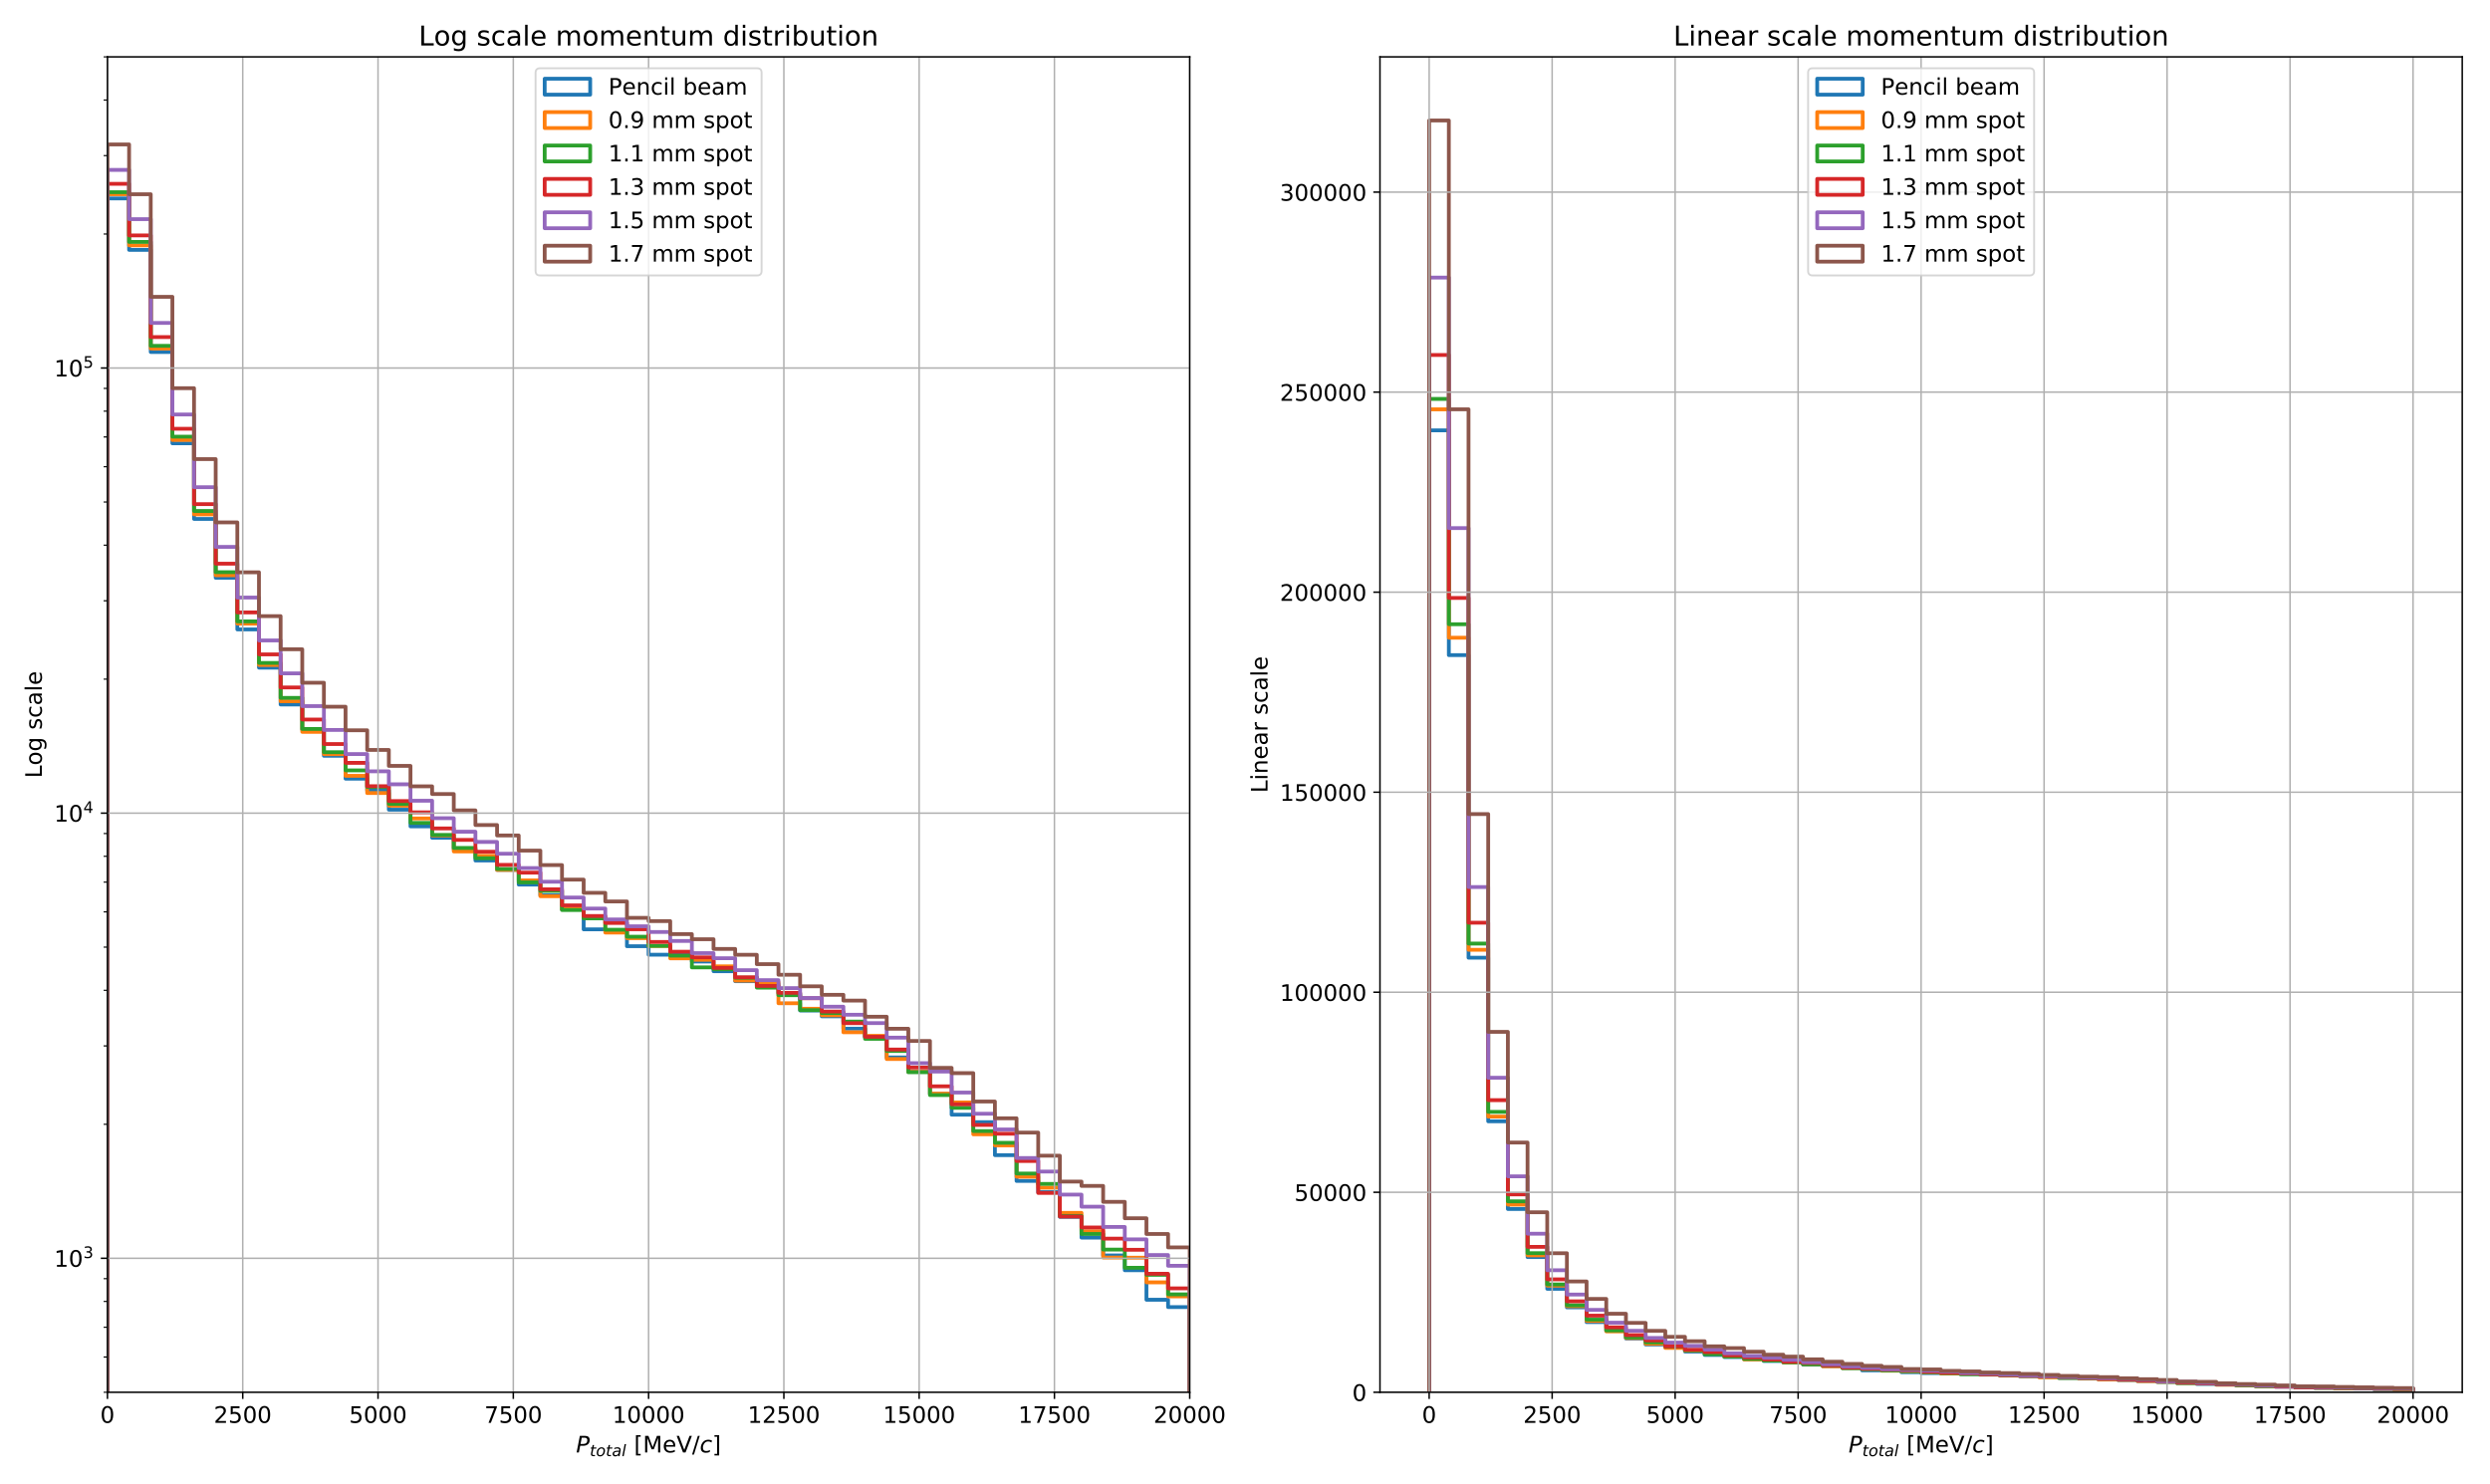 <?xml version="1.0" encoding="utf-8" standalone="no"?>
<!DOCTYPE svg PUBLIC "-//W3C//DTD SVG 1.1//EN"
  "http://www.w3.org/Graphics/SVG/1.1/DTD/svg11.dtd">
<!-- Created with matplotlib (https://matplotlib.org/) -->
<svg height="782.88pt" version="1.1" viewBox="0 0 1313.28 782.88" width="1313.28pt" xmlns="http://www.w3.org/2000/svg" xmlns:xlink="http://www.w3.org/1999/xlink">
 <defs>
  <style type="text/css">
*{stroke-linecap:butt;stroke-linejoin:round;}
  </style>
 </defs>
 <g id="figure_1">
  <g id="patch_1">
   <path d="M 0 782.88 
L 1313.28 782.88 
L 1313.28 0 
L 0 0 
z
" style="fill:#ffffff;"/>
  </g>
  <g id="axes_1">
   <g id="patch_2">
    <path d="M 56.672 734.344 
L 627.486 734.344 
L 627.486 30 
L 56.672 30 
z
" style="fill:#ffffff;"/>
   </g>
   <g id="patch_3">
    <path clip-path="url(#p93c71089d0)" d="M 56.672 783.88 
L 56.672 104.653 
L 68.088 104.653 
L 68.088 131.786 
L 79.505 131.786 
L 79.505 185.661 
L 90.921 185.661 
L 90.921 233.82 
L 102.337 233.82 
L 102.337 273.696 
L 113.754 273.696 
L 113.754 304.737 
L 125.17 304.737 
L 125.17 331.97 
L 136.586 331.97 
L 136.586 352.144 
L 148.002 352.144 
L 148.002 371.581 
L 159.419 371.581 
L 159.419 384.853 
L 170.835 384.853 
L 170.835 398.635 
L 182.251 398.635 
L 182.251 410.696 
L 193.667 410.696 
L 193.667 416.958 
L 205.084 416.958 
L 205.084 427.047 
L 216.5 427.047 
L 216.5 435.838 
L 227.916 435.838 
L 227.916 441.875 
L 239.333 441.875 
L 239.333 448.033 
L 250.749 448.033 
L 250.749 453.868 
L 262.165 453.868 
L 262.165 458.792 
L 273.581 458.792 
L 273.581 466.559 
L 284.998 466.559 
L 284.998 472.185 
L 296.414 472.185 
L 296.414 479.572 
L 307.83 479.572 
L 307.83 490.179 
L 319.247 490.179 
L 319.247 490.682 
L 330.663 490.682 
L 330.663 499.074 
L 342.079 499.074 
L 342.079 503.555 
L 353.495 503.555 
L 353.495 503.449 
L 364.912 503.449 
L 364.912 507.138 
L 376.328 507.138 
L 376.328 512.25 
L 387.744 512.25 
L 387.744 517.511 
L 399.16 517.511 
L 399.16 519.054 
L 410.577 519.054 
L 410.577 524.09 
L 421.993 524.09 
L 421.993 532.945 
L 433.409 532.945 
L 433.409 536.047 
L 444.826 536.047 
L 444.826 542.55 
L 456.242 542.55 
L 456.242 546.998 
L 467.658 546.998 
L 467.658 557.741 
L 479.074 557.741 
L 479.074 565.264 
L 490.491 565.264 
L 490.491 576.983 
L 501.907 576.983 
L 501.907 587.92 
L 513.323 587.92 
L 513.323 591.876 
L 524.74 591.876 
L 524.74 609.263 
L 536.156 609.263 
L 536.156 622.87 
L 547.572 622.87 
L 547.572 628.779 
L 558.988 628.779 
L 558.988 641.816 
L 570.405 641.816 
L 570.405 652.752 
L 581.821 652.752 
L 581.821 662.15 
L 593.237 662.15 
L 593.237 669.977 
L 604.654 669.977 
L 604.654 685.532 
L 616.07 685.532 
L 616.07 689.395 
L 627.486 689.395 
L 627.486 783.88 
" style="fill:none;stroke:#1f77b4;stroke-linejoin:miter;stroke-width:2;"/>
   </g>
   <g id="patch_4">
    <path clip-path="url(#p93c71089d0)" d="M 56.672 783.88 
L 56.672 102.446 
L 68.088 102.446 
L 68.088 129.403 
L 79.505 129.403 
L 79.505 183.831 
L 90.921 183.831 
L 90.921 232.076 
L 102.337 232.076 
L 102.337 271.295 
L 113.754 271.295 
L 113.754 303.403 
L 125.17 303.403 
L 125.17 328.918 
L 136.586 328.918 
L 136.586 350.737 
L 148.002 350.737 
L 148.002 369.886 
L 159.419 369.886 
L 159.419 386.005 
L 170.835 386.005 
L 170.835 397.782 
L 182.251 397.782 
L 182.251 409.214 
L 193.667 409.214 
L 193.667 418.282 
L 205.084 418.282 
L 205.084 424.956 
L 216.5 424.956 
L 216.5 431.698 
L 227.916 431.698 
L 227.916 440.654 
L 239.333 440.654 
L 239.333 449.084 
L 250.749 449.084 
L 250.749 451.397 
L 262.165 451.397 
L 262.165 458.833 
L 273.581 458.833 
L 273.581 464.37 
L 284.998 464.37 
L 284.998 472.685 
L 296.414 472.685 
L 296.414 479.505 
L 307.83 479.505 
L 307.83 483.921 
L 319.247 483.921 
L 319.247 491.867 
L 330.663 491.867 
L 330.663 494.821 
L 342.079 494.821 
L 342.079 498.912 
L 353.495 498.912 
L 353.495 505.482 
L 364.912 505.482 
L 364.912 506.241 
L 376.328 506.241 
L 376.328 509.673 
L 387.744 509.673 
L 387.744 517.219 
L 399.16 517.219 
L 399.16 518.071 
L 410.577 518.071 
L 410.577 529.141 
L 421.993 529.141 
L 421.993 532.072 
L 433.409 532.072 
L 433.409 535.524 
L 444.826 535.524 
L 444.826 544.464 
L 456.242 544.464 
L 456.242 546.351 
L 467.658 546.351 
L 467.658 558.574 
L 479.074 558.574 
L 479.074 565.303 
L 490.491 565.303 
L 490.491 576.809 
L 501.907 576.809 
L 501.907 581.482 
L 513.323 581.482 
L 513.323 598.275 
L 524.74 598.275 
L 524.74 604.132 
L 536.156 604.132 
L 536.156 620.639 
L 547.572 620.639 
L 547.572 626.416 
L 558.988 626.416 
L 558.988 639.699 
L 570.405 639.699 
L 570.405 649.417 
L 581.821 649.417 
L 581.821 663.261 
L 593.237 663.261 
L 593.237 663.362 
L 604.654 663.362 
L 604.654 676.355 
L 616.07 676.355 
L 616.07 683.778 
L 627.486 683.778 
L 627.486 783.88 
" style="fill:none;stroke:#ff7f0e;stroke-linejoin:miter;stroke-width:2;"/>
   </g>
   <g id="patch_5">
    <path clip-path="url(#p93c71089d0)" d="M 56.672 783.88 
L 56.672 101.37 
L 68.088 101.37 
L 68.088 127.599 
L 79.505 127.599 
L 79.505 182.404 
L 90.921 182.404 
L 90.921 230.326 
L 102.337 230.326 
L 102.337 269.519 
L 113.754 269.519 
L 113.754 301.801 
L 125.17 301.801 
L 125.17 327.758 
L 136.586 327.758 
L 136.586 349.657 
L 148.002 349.657 
L 148.002 368.079 
L 159.419 368.079 
L 159.419 384.464 
L 170.835 384.464 
L 170.835 396.742 
L 182.251 396.742 
L 182.251 406.322 
L 193.667 406.322 
L 193.667 415.116 
L 205.084 415.116 
L 205.084 423.989 
L 216.5 423.989 
L 216.5 434.02 
L 227.916 434.02 
L 227.916 440.38 
L 239.333 440.38 
L 239.333 447.249 
L 250.749 447.249 
L 250.749 452.651 
L 262.165 452.651 
L 262.165 458.342 
L 273.581 458.342 
L 273.581 465.4 
L 284.998 465.4 
L 284.998 469.888 
L 296.414 469.888 
L 296.414 479.991 
L 307.83 479.991 
L 307.83 484.376 
L 319.247 484.376 
L 319.247 490.383 
L 330.663 490.383 
L 330.663 494.045 
L 342.079 494.045 
L 342.079 498.892 
L 353.495 498.892 
L 353.495 504.044 
L 364.912 504.044 
L 364.912 510.238 
L 376.328 510.238 
L 376.328 511.239 
L 387.744 511.239 
L 387.744 515.703 
L 399.16 515.703 
L 399.16 520.898 
L 410.577 520.898 
L 410.577 524.897 
L 421.993 524.897 
L 421.993 532.775 
L 433.409 532.775 
L 433.409 534.341 
L 444.826 534.341 
L 444.826 538.797 
L 456.242 538.797 
L 456.242 547.911 
L 467.658 547.911 
L 467.658 554.335 
L 479.074 554.335 
L 479.074 565.536 
L 490.491 565.536 
L 490.491 577.595 
L 501.907 577.595 
L 501.907 584.298 
L 513.323 584.298 
L 513.323 596.571 
L 524.74 596.571 
L 524.74 602.776 
L 536.156 602.776 
L 536.156 618.981 
L 547.572 618.981 
L 547.572 624.454 
L 558.988 624.454 
L 558.988 641.324 
L 570.405 641.324 
L 570.405 650.846 
L 581.821 650.846 
L 581.821 659.082 
L 593.237 659.082 
L 593.237 668.683 
L 604.654 668.683 
L 604.654 672.392 
L 616.07 672.392 
L 616.07 682.667 
L 627.486 682.667 
L 627.486 783.88 
" style="fill:none;stroke:#2ca02c;stroke-linejoin:miter;stroke-width:2;"/>
   </g>
   <g id="patch_6">
    <path clip-path="url(#p93c71089d0)" d="M 56.672 783.88 
L 56.672 96.961 
L 68.088 96.961 
L 68.088 124.165 
L 79.505 124.165 
L 79.505 177.767 
L 90.921 177.767 
L 90.921 226.161 
L 102.337 226.161 
L 102.337 265.884 
L 113.754 265.884 
L 113.754 297.304 
L 125.17 297.304 
L 125.17 323.021 
L 136.586 323.021 
L 136.586 345.132 
L 148.002 345.132 
L 148.002 362.585 
L 159.419 362.585 
L 159.419 379.489 
L 170.835 379.489 
L 170.835 392.431 
L 182.251 392.431 
L 182.251 402.355 
L 193.667 402.355 
L 193.667 414.671 
L 205.084 414.671 
L 205.084 422.523 
L 216.5 422.523 
L 216.5 428.469 
L 227.916 428.469 
L 227.916 436.946 
L 239.333 436.946 
L 239.333 443.004 
L 250.749 443.004 
L 250.749 449.233 
L 262.165 449.233 
L 262.165 456.161 
L 273.581 456.161 
L 273.581 460.266 
L 284.998 460.266 
L 284.998 469.038 
L 296.414 469.038 
L 296.414 477.514 
L 307.83 477.514 
L 307.83 483.119 
L 319.247 483.119 
L 319.247 486.795 
L 330.663 486.795 
L 330.663 490.141 
L 342.079 490.141 
L 342.079 496.826 
L 353.495 496.826 
L 353.495 501.977 
L 364.912 501.977 
L 364.912 504.943 
L 376.328 504.943 
L 376.328 510.51 
L 387.744 510.51 
L 387.744 515.44 
L 399.16 515.44 
L 399.16 520.022 
L 410.577 520.022 
L 410.577 523.65 
L 421.993 523.65 
L 421.993 526.504 
L 433.409 526.504 
L 433.409 533.541 
L 444.826 533.541 
L 444.826 539.639 
L 456.242 539.639 
L 456.242 546.836 
L 467.658 546.836 
L 467.658 553.57 
L 479.074 553.57 
L 479.074 563.036 
L 490.491 563.036 
L 490.491 572.967 
L 501.907 572.967 
L 501.907 582.442 
L 513.323 582.442 
L 513.323 593.349 
L 524.74 593.349 
L 524.74 597.954 
L 536.156 597.954 
L 536.156 612.36 
L 547.572 612.36 
L 547.572 629.214 
L 558.988 629.214 
L 558.988 641.652 
L 570.405 641.652 
L 570.405 647.398 
L 581.821 647.398 
L 581.821 653.303 
L 593.237 653.303 
L 593.237 659.18 
L 604.654 659.18 
L 604.654 671.838 
L 616.07 671.838 
L 616.07 679.522 
L 627.486 679.522 
L 627.486 783.88 
" style="fill:none;stroke:#d62728;stroke-linejoin:miter;stroke-width:2;"/>
   </g>
   <g id="patch_7">
    <path clip-path="url(#p93c71089d0)" d="M 56.672 783.88 
L 56.672 89.617 
L 68.088 89.617 
L 68.088 115.576 
L 79.505 115.576 
L 79.505 170.307 
L 90.921 170.307 
L 90.921 218.631 
L 102.337 218.631 
L 102.337 256.981 
L 113.754 256.981 
L 113.754 288.451 
L 125.17 288.451 
L 125.17 315.169 
L 136.586 315.169 
L 136.586 337.788 
L 148.002 337.788 
L 148.002 355.157 
L 159.419 355.157 
L 159.419 372.428 
L 170.835 372.428 
L 170.835 384.986 
L 182.251 384.986 
L 182.251 397.714 
L 193.667 397.714 
L 193.667 406.805 
L 205.084 406.805 
L 205.084 413.665 
L 216.5 413.665 
L 216.5 422.322 
L 227.916 422.322 
L 227.916 431.541 
L 239.333 431.541 
L 239.333 438.671 
L 250.749 438.671 
L 250.749 444.064 
L 262.165 444.064 
L 262.165 450.284 
L 273.581 450.284 
L 273.581 457.853 
L 284.998 457.853 
L 284.998 465.065 
L 296.414 465.065 
L 296.414 473.393 
L 307.83 473.393 
L 307.83 479.203 
L 319.247 479.203 
L 319.247 484.958 
L 330.663 484.958 
L 330.663 488.555 
L 342.079 488.555 
L 342.079 491.583 
L 353.495 491.583 
L 353.495 496.311 
L 364.912 496.311 
L 364.912 502.71 
L 376.328 502.71 
L 376.328 505.417 
L 387.744 505.417 
L 387.744 511.697 
L 399.16 511.697 
L 399.16 516.977 
L 410.577 516.977 
L 410.577 521.149 
L 421.993 521.149 
L 421.993 526.372 
L 433.409 526.372 
L 433.409 530.956 
L 444.826 530.956 
L 444.826 535.205 
L 456.242 535.205 
L 456.242 539.609 
L 467.658 539.609 
L 467.658 547.291 
L 479.074 547.291 
L 479.074 560.743 
L 490.491 560.743 
L 490.491 565.186 
L 501.907 565.186 
L 501.907 576.245 
L 513.323 576.245 
L 513.323 587.436 
L 524.74 587.436 
L 524.74 595.73 
L 536.156 595.73 
L 536.156 610.769 
L 547.572 610.769 
L 547.572 617.934 
L 558.988 617.934 
L 558.988 630.091 
L 570.405 630.091 
L 570.405 636.446 
L 581.821 636.446 
L 581.821 647.137 
L 593.237 647.137 
L 593.237 653.672 
L 604.654 653.672 
L 604.654 661.949 
L 616.07 661.949 
L 616.07 667.618 
L 627.486 667.618 
L 627.486 783.88 
" style="fill:none;stroke:#9467bd;stroke-linejoin:miter;stroke-width:2;"/>
   </g>
   <g id="patch_8">
    <path clip-path="url(#p93c71089d0)" d="M 56.672 783.88 
L 56.672 76.175 
L 68.088 76.175 
L 68.088 102.441 
L 79.505 102.441 
L 79.505 156.547 
L 90.921 156.547 
L 90.921 204.746 
L 102.337 204.746 
L 102.337 242.153 
L 113.754 242.153 
L 113.754 275.527 
L 125.17 275.527 
L 125.17 301.848 
L 136.586 301.848 
L 136.586 324.967 
L 148.002 324.967 
L 148.002 342.463 
L 159.419 342.463 
L 159.419 360.099 
L 170.835 360.099 
L 170.835 372.739 
L 182.251 372.739 
L 182.251 385.165 
L 193.667 385.165 
L 193.667 395.552 
L 205.084 395.552 
L 205.084 403.963 
L 216.5 403.963 
L 216.5 414.742 
L 227.916 414.742 
L 227.916 418.798 
L 239.333 418.798 
L 239.333 427.429 
L 250.749 427.429 
L 250.749 435.141 
L 262.165 435.141 
L 262.165 440.654 
L 273.581 440.654 
L 273.581 448.65 
L 284.998 448.65 
L 284.998 456.281 
L 296.414 456.281 
L 296.414 463.938 
L 307.83 463.938 
L 307.83 470.915 
L 319.247 470.915 
L 319.247 475.465 
L 330.663 475.465 
L 330.663 484.096 
L 342.079 484.096 
L 342.079 485.828 
L 353.495 485.828 
L 353.495 492.683 
L 364.912 492.683 
L 364.912 495.387 
L 376.328 495.387 
L 376.328 500.484 
L 387.744 500.484 
L 387.744 503.598 
L 399.16 503.598 
L 399.16 508.531 
L 410.577 508.531 
L 410.577 514.115 
L 421.993 514.115 
L 421.993 520.221 
L 433.409 520.221 
L 433.409 524.688 
L 444.826 524.688 
L 444.826 527.733 
L 456.242 527.733 
L 456.242 536.252 
L 467.658 536.252 
L 467.658 542.581 
L 479.074 542.581 
L 479.074 549.031 
L 490.491 549.031 
L 490.491 563.226 
L 501.907 563.226 
L 501.907 566.005 
L 513.323 566.005 
L 513.323 580.982 
L 524.74 580.982 
L 524.74 589.829 
L 536.156 589.829 
L 536.156 597.367 
L 547.572 597.367 
L 547.572 609.563 
L 558.988 609.563 
L 558.988 623.212 
L 570.405 623.212 
L 570.405 625.501 
L 581.821 625.501 
L 581.821 633.902 
L 593.237 633.902 
L 593.237 642.56 
L 604.654 642.56 
L 604.654 650.846 
L 616.07 650.846 
L 616.07 657.919 
L 627.486 657.919 
L 627.486 783.88 
" style="fill:none;stroke:#8c564b;stroke-linejoin:miter;stroke-width:2;"/>
   </g>
   <g id="matplotlib.axis_1">
    <g id="xtick_1">
     <g id="line2d_1">
      <path clip-path="url(#p93c71089d0)" d="M 56.672 734.344 
L 56.672 30 
" style="fill:none;stroke:#b0b0b0;stroke-linecap:square;stroke-width:0.8;"/>
     </g>
     <g id="line2d_2">
      <defs>
       <path d="M 0 0 
L 0 3.5 
" id="mef081b54b9" style="stroke:#000000;stroke-width:0.8;"/>
      </defs>
      <g>
       <use style="stroke:#000000;stroke-width:0.8;" x="56.672" xlink:href="#mef081b54b9" y="734.344"/>
      </g>
     </g>
     <g id="text_1">
      <!-- 0 -->
      <defs>
       <path d="M 31.781 66.406 
Q 24.172 66.406 20.328 58.906 
Q 16.5 51.422 16.5 36.375 
Q 16.5 21.391 20.328 13.891 
Q 24.172 6.391 31.781 6.391 
Q 39.453 6.391 43.281 13.891 
Q 47.125 21.391 47.125 36.375 
Q 47.125 51.422 43.281 58.906 
Q 39.453 66.406 31.781 66.406 
z
M 31.781 74.219 
Q 44.047 74.219 50.516 64.516 
Q 56.984 54.828 56.984 36.375 
Q 56.984 17.969 50.516 8.266 
Q 44.047 -1.422 31.781 -1.422 
Q 19.531 -1.422 13.062 8.266 
Q 6.594 17.969 6.594 36.375 
Q 6.594 54.828 13.062 64.516 
Q 19.531 74.219 31.781 74.219 
z
" id="DejaVuSans-48"/>
      </defs>
      <g transform="translate(52.855 750.462)scale(0.12 -0.12)">
       <use xlink:href="#DejaVuSans-48"/>
      </g>
     </g>
    </g>
    <g id="xtick_2">
     <g id="line2d_3">
      <path clip-path="url(#p93c71089d0)" d="M 128.024 734.344 
L 128.024 30 
" style="fill:none;stroke:#b0b0b0;stroke-linecap:square;stroke-width:0.8;"/>
     </g>
     <g id="line2d_4">
      <g>
       <use style="stroke:#000000;stroke-width:0.8;" x="128.024" xlink:href="#mef081b54b9" y="734.344"/>
      </g>
     </g>
     <g id="text_2">
      <!-- 2500 -->
      <defs>
       <path d="M 19.188 8.297 
L 53.609 8.297 
L 53.609 0 
L 7.328 0 
L 7.328 8.297 
Q 12.938 14.109 22.625 23.891 
Q 32.328 33.688 34.812 36.531 
Q 39.547 41.844 41.422 45.531 
Q 43.312 49.219 43.312 52.781 
Q 43.312 58.594 39.234 62.25 
Q 35.156 65.922 28.609 65.922 
Q 23.969 65.922 18.812 64.312 
Q 13.672 62.703 7.812 59.422 
L 7.812 69.391 
Q 13.766 71.781 18.938 73 
Q 24.125 74.219 28.422 74.219 
Q 39.75 74.219 46.484 68.547 
Q 53.219 62.891 53.219 53.422 
Q 53.219 48.922 51.531 44.891 
Q 49.859 40.875 45.406 35.406 
Q 44.188 33.984 37.641 27.219 
Q 31.109 20.453 19.188 8.297 
z
" id="DejaVuSans-50"/>
       <path d="M 10.797 72.906 
L 49.516 72.906 
L 49.516 64.594 
L 19.828 64.594 
L 19.828 46.734 
Q 21.969 47.469 24.109 47.828 
Q 26.266 48.188 28.422 48.188 
Q 40.625 48.188 47.75 41.5 
Q 54.891 34.812 54.891 23.391 
Q 54.891 11.625 47.562 5.094 
Q 40.234 -1.422 26.906 -1.422 
Q 22.312 -1.422 17.547 -0.641 
Q 12.797 0.141 7.719 1.703 
L 7.719 11.625 
Q 12.109 9.234 16.797 8.062 
Q 21.484 6.891 26.703 6.891 
Q 35.156 6.891 40.078 11.328 
Q 45.016 15.766 45.016 23.391 
Q 45.016 31 40.078 35.438 
Q 35.156 39.891 26.703 39.891 
Q 22.75 39.891 18.812 39.016 
Q 14.891 38.141 10.797 36.281 
z
" id="DejaVuSans-53"/>
      </defs>
      <g transform="translate(112.754 750.462)scale(0.12 -0.12)">
       <use xlink:href="#DejaVuSans-50"/>
       <use x="63.623" xlink:href="#DejaVuSans-53"/>
       <use x="127.246" xlink:href="#DejaVuSans-48"/>
       <use x="190.869" xlink:href="#DejaVuSans-48"/>
      </g>
     </g>
    </g>
    <g id="xtick_3">
     <g id="line2d_5">
      <path clip-path="url(#p93c71089d0)" d="M 199.376 734.344 
L 199.376 30 
" style="fill:none;stroke:#b0b0b0;stroke-linecap:square;stroke-width:0.8;"/>
     </g>
     <g id="line2d_6">
      <g>
       <use style="stroke:#000000;stroke-width:0.8;" x="199.376" xlink:href="#mef081b54b9" y="734.344"/>
      </g>
     </g>
     <g id="text_3">
      <!-- 5000 -->
      <g transform="translate(184.106 750.462)scale(0.12 -0.12)">
       <use xlink:href="#DejaVuSans-53"/>
       <use x="63.623" xlink:href="#DejaVuSans-48"/>
       <use x="127.246" xlink:href="#DejaVuSans-48"/>
       <use x="190.869" xlink:href="#DejaVuSans-48"/>
      </g>
     </g>
    </g>
    <g id="xtick_4">
     <g id="line2d_7">
      <path clip-path="url(#p93c71089d0)" d="M 270.727 734.344 
L 270.727 30 
" style="fill:none;stroke:#b0b0b0;stroke-linecap:square;stroke-width:0.8;"/>
     </g>
     <g id="line2d_8">
      <g>
       <use style="stroke:#000000;stroke-width:0.8;" x="270.727" xlink:href="#mef081b54b9" y="734.344"/>
      </g>
     </g>
     <g id="text_4">
      <!-- 7500 -->
      <defs>
       <path d="M 8.203 72.906 
L 55.078 72.906 
L 55.078 68.703 
L 28.609 0 
L 18.312 0 
L 43.219 64.594 
L 8.203 64.594 
z
" id="DejaVuSans-55"/>
      </defs>
      <g transform="translate(255.457 750.462)scale(0.12 -0.12)">
       <use xlink:href="#DejaVuSans-55"/>
       <use x="63.623" xlink:href="#DejaVuSans-53"/>
       <use x="127.246" xlink:href="#DejaVuSans-48"/>
       <use x="190.869" xlink:href="#DejaVuSans-48"/>
      </g>
     </g>
    </g>
    <g id="xtick_5">
     <g id="line2d_9">
      <path clip-path="url(#p93c71089d0)" d="M 342.079 734.344 
L 342.079 30 
" style="fill:none;stroke:#b0b0b0;stroke-linecap:square;stroke-width:0.8;"/>
     </g>
     <g id="line2d_10">
      <g>
       <use style="stroke:#000000;stroke-width:0.8;" x="342.079" xlink:href="#mef081b54b9" y="734.344"/>
      </g>
     </g>
     <g id="text_5">
      <!-- 10000 -->
      <defs>
       <path d="M 12.406 8.297 
L 28.516 8.297 
L 28.516 63.922 
L 10.984 60.406 
L 10.984 69.391 
L 28.422 72.906 
L 38.281 72.906 
L 38.281 8.297 
L 54.391 8.297 
L 54.391 0 
L 12.406 0 
z
" id="DejaVuSans-49"/>
      </defs>
      <g transform="translate(322.992 750.462)scale(0.12 -0.12)">
       <use xlink:href="#DejaVuSans-49"/>
       <use x="63.623" xlink:href="#DejaVuSans-48"/>
       <use x="127.246" xlink:href="#DejaVuSans-48"/>
       <use x="190.869" xlink:href="#DejaVuSans-48"/>
       <use x="254.492" xlink:href="#DejaVuSans-48"/>
      </g>
     </g>
    </g>
    <g id="xtick_6">
     <g id="line2d_11">
      <path clip-path="url(#p93c71089d0)" d="M 413.431 734.344 
L 413.431 30 
" style="fill:none;stroke:#b0b0b0;stroke-linecap:square;stroke-width:0.8;"/>
     </g>
     <g id="line2d_12">
      <g>
       <use style="stroke:#000000;stroke-width:0.8;" x="413.431" xlink:href="#mef081b54b9" y="734.344"/>
      </g>
     </g>
     <g id="text_6">
      <!-- 12500 -->
      <g transform="translate(394.343 750.462)scale(0.12 -0.12)">
       <use xlink:href="#DejaVuSans-49"/>
       <use x="63.623" xlink:href="#DejaVuSans-50"/>
       <use x="127.246" xlink:href="#DejaVuSans-53"/>
       <use x="190.869" xlink:href="#DejaVuSans-48"/>
       <use x="254.492" xlink:href="#DejaVuSans-48"/>
      </g>
     </g>
    </g>
    <g id="xtick_7">
     <g id="line2d_13">
      <path clip-path="url(#p93c71089d0)" d="M 484.783 734.344 
L 484.783 30 
" style="fill:none;stroke:#b0b0b0;stroke-linecap:square;stroke-width:0.8;"/>
     </g>
     <g id="line2d_14">
      <g>
       <use style="stroke:#000000;stroke-width:0.8;" x="484.783" xlink:href="#mef081b54b9" y="734.344"/>
      </g>
     </g>
     <g id="text_7">
      <!-- 15000 -->
      <g transform="translate(465.695 750.462)scale(0.12 -0.12)">
       <use xlink:href="#DejaVuSans-49"/>
       <use x="63.623" xlink:href="#DejaVuSans-53"/>
       <use x="127.246" xlink:href="#DejaVuSans-48"/>
       <use x="190.869" xlink:href="#DejaVuSans-48"/>
       <use x="254.492" xlink:href="#DejaVuSans-48"/>
      </g>
     </g>
    </g>
    <g id="xtick_8">
     <g id="line2d_15">
      <path clip-path="url(#p93c71089d0)" d="M 556.134 734.344 
L 556.134 30 
" style="fill:none;stroke:#b0b0b0;stroke-linecap:square;stroke-width:0.8;"/>
     </g>
     <g id="line2d_16">
      <g>
       <use style="stroke:#000000;stroke-width:0.8;" x="556.134" xlink:href="#mef081b54b9" y="734.344"/>
      </g>
     </g>
     <g id="text_8">
      <!-- 17500 -->
      <g transform="translate(537.047 750.462)scale(0.12 -0.12)">
       <use xlink:href="#DejaVuSans-49"/>
       <use x="63.623" xlink:href="#DejaVuSans-55"/>
       <use x="127.246" xlink:href="#DejaVuSans-53"/>
       <use x="190.869" xlink:href="#DejaVuSans-48"/>
       <use x="254.492" xlink:href="#DejaVuSans-48"/>
      </g>
     </g>
    </g>
    <g id="xtick_9">
     <g id="line2d_17">
      <path clip-path="url(#p93c71089d0)" d="M 627.486 734.344 
L 627.486 30 
" style="fill:none;stroke:#b0b0b0;stroke-linecap:square;stroke-width:0.8;"/>
     </g>
     <g id="line2d_18">
      <g>
       <use style="stroke:#000000;stroke-width:0.8;" x="627.486" xlink:href="#mef081b54b9" y="734.344"/>
      </g>
     </g>
     <g id="text_9">
      <!-- 20000 -->
      <g transform="translate(608.399 750.462)scale(0.12 -0.12)">
       <use xlink:href="#DejaVuSans-50"/>
       <use x="63.623" xlink:href="#DejaVuSans-48"/>
       <use x="127.246" xlink:href="#DejaVuSans-48"/>
       <use x="190.869" xlink:href="#DejaVuSans-48"/>
       <use x="254.492" xlink:href="#DejaVuSans-48"/>
      </g>
     </g>
    </g>
    <g id="text_10">
     <!-- $P_{total}$ [MeV/$c$] -->
     <defs>
      <path d="M 16.891 72.906 
L 39.703 72.906 
Q 49.656 72.906 54.875 68.266 
Q 60.109 63.625 60.109 54.688 
Q 60.109 42.672 52.391 35.984 
Q 44.672 29.297 30.719 29.297 
L 18.312 29.297 
L 12.594 0 
L 2.688 0 
z
M 25.203 64.797 
L 19.922 37.406 
L 32.328 37.406 
Q 40.719 37.406 45.203 41.703 
Q 49.703 46 49.703 54 
Q 49.703 59.125 46.656 61.953 
Q 43.609 64.797 38.094 64.797 
z
" id="DejaVuSans-Oblique-80"/>
      <path d="M 42.281 54.688 
L 40.922 47.703 
L 23 47.703 
L 17.188 18.016 
Q 16.891 16.359 16.75 15.234 
Q 16.609 14.109 16.609 13.484 
Q 16.609 10.359 18.484 8.938 
Q 20.359 7.516 24.516 7.516 
L 33.594 7.516 
L 32.078 0 
L 23.484 0 
Q 15.484 0 11.547 3.125 
Q 7.625 6.25 7.625 12.594 
Q 7.625 13.719 7.766 15.062 
Q 7.906 16.406 8.203 18.016 
L 14.016 47.703 
L 6.391 47.703 
L 7.812 54.688 
L 15.281 54.688 
L 18.312 70.219 
L 27.297 70.219 
L 24.312 54.688 
z
" id="DejaVuSans-Oblique-116"/>
      <path d="M 25.391 -1.422 
Q 15.766 -1.422 10.172 4.516 
Q 4.594 10.453 4.594 20.703 
Q 4.594 26.656 6.516 32.828 
Q 8.453 39.016 11.531 43.219 
Q 16.359 49.75 22.312 52.875 
Q 28.266 56 35.797 56 
Q 45.125 56 50.859 50.188 
Q 56.594 44.391 56.594 35.016 
Q 56.594 28.516 54.688 22.062 
Q 52.781 15.625 49.703 11.375 
Q 44.922 4.828 38.969 1.703 
Q 33.016 -1.422 25.391 -1.422 
z
M 13.922 21 
Q 13.922 13.578 17.016 9.891 
Q 20.125 6.203 26.422 6.203 
Q 35.453 6.203 41.375 14.078 
Q 47.312 21.969 47.312 34.078 
Q 47.312 41.156 44.141 44.766 
Q 40.969 48.391 34.812 48.391 
Q 29.734 48.391 25.781 46.016 
Q 21.828 43.656 18.703 38.812 
Q 16.406 35.203 15.156 30.562 
Q 13.922 25.922 13.922 21 
z
" id="DejaVuSans-Oblique-111"/>
      <path d="M 53.719 31.203 
L 47.609 0 
L 38.625 0 
L 40.281 8.297 
Q 36.328 3.422 31.266 1 
Q 26.219 -1.422 20.016 -1.422 
Q 13.031 -1.422 8.562 2.844 
Q 4.109 7.125 4.109 13.812 
Q 4.109 23.391 11.75 28.953 
Q 19.391 34.516 32.812 34.516 
L 45.312 34.516 
L 45.797 36.922 
Q 45.906 37.312 45.953 37.766 
Q 46 38.234 46 39.203 
Q 46 43.562 42.453 45.969 
Q 38.922 48.391 32.516 48.391 
Q 28.125 48.391 23.5 47.266 
Q 18.891 46.141 14.016 43.891 
L 15.578 52.203 
Q 20.656 54.109 25.516 55.047 
Q 30.375 56 34.906 56 
Q 44.578 56 49.625 51.797 
Q 54.688 47.609 54.688 39.594 
Q 54.688 37.984 54.438 35.812 
Q 54.203 33.641 53.719 31.203 
z
M 44 27.484 
L 35.016 27.484 
Q 23.969 27.484 18.672 24.531 
Q 13.375 21.578 13.375 15.375 
Q 13.375 11.078 16.078 8.641 
Q 18.797 6.203 23.578 6.203 
Q 30.906 6.203 36.375 11.453 
Q 41.844 16.703 43.609 25.484 
z
" id="DejaVuSans-Oblique-97"/>
      <path d="M 18.312 75.984 
L 27.297 75.984 
L 12.5 0 
L 3.516 0 
z
" id="DejaVuSans-Oblique-108"/>
      <path id="DejaVuSans-32"/>
      <path d="M 8.594 75.984 
L 29.297 75.984 
L 29.297 69 
L 17.578 69 
L 17.578 -6.203 
L 29.297 -6.203 
L 29.297 -13.188 
L 8.594 -13.188 
z
" id="DejaVuSans-91"/>
      <path d="M 9.812 72.906 
L 24.516 72.906 
L 43.109 23.297 
L 61.812 72.906 
L 76.516 72.906 
L 76.516 0 
L 66.891 0 
L 66.891 64.016 
L 48.094 14.016 
L 38.188 14.016 
L 19.391 64.016 
L 19.391 0 
L 9.812 0 
z
" id="DejaVuSans-77"/>
      <path d="M 56.203 29.594 
L 56.203 25.203 
L 14.891 25.203 
Q 15.484 15.922 20.484 11.062 
Q 25.484 6.203 34.422 6.203 
Q 39.594 6.203 44.453 7.469 
Q 49.312 8.734 54.109 11.281 
L 54.109 2.781 
Q 49.266 0.734 44.188 -0.344 
Q 39.109 -1.422 33.891 -1.422 
Q 20.797 -1.422 13.156 6.188 
Q 5.516 13.812 5.516 26.812 
Q 5.516 40.234 12.766 48.109 
Q 20.016 56 32.328 56 
Q 43.359 56 49.781 48.891 
Q 56.203 41.797 56.203 29.594 
z
M 47.219 32.234 
Q 47.125 39.594 43.094 43.984 
Q 39.062 48.391 32.422 48.391 
Q 24.906 48.391 20.391 44.141 
Q 15.875 39.891 15.188 32.172 
z
" id="DejaVuSans-101"/>
      <path d="M 28.609 0 
L 0.781 72.906 
L 11.078 72.906 
L 34.188 11.531 
L 57.328 72.906 
L 67.578 72.906 
L 39.797 0 
z
" id="DejaVuSans-86"/>
      <path d="M 25.391 72.906 
L 33.688 72.906 
L 8.297 -9.281 
L 0 -9.281 
z
" id="DejaVuSans-47"/>
      <path d="M 53.609 52.594 
L 51.812 43.703 
Q 48.578 46.047 44.938 47.219 
Q 41.312 48.391 37.406 48.391 
Q 33.109 48.391 29.219 46.875 
Q 25.344 45.359 22.703 42.578 
Q 18.5 38.328 16.203 32.609 
Q 13.922 26.906 13.922 20.797 
Q 13.922 13.422 17.609 9.812 
Q 21.297 6.203 28.812 6.203 
Q 32.516 6.203 36.688 7.328 
Q 40.875 8.453 45.406 10.688 
L 43.703 1.812 
Q 39.797 0.203 35.672 -0.609 
Q 31.547 -1.422 27.203 -1.422 
Q 16.312 -1.422 10.453 4.016 
Q 4.594 9.469 4.594 19.578 
Q 4.594 28.078 7.641 35.234 
Q 10.688 42.391 16.703 48.094 
Q 20.797 52 26.312 54 
Q 31.844 56 38.375 56 
Q 42.188 56 45.938 55.141 
Q 49.703 54.297 53.609 52.594 
z
" id="DejaVuSans-Oblique-99"/>
      <path d="M 30.422 75.984 
L 30.422 -13.188 
L 9.719 -13.188 
L 9.719 -6.203 
L 21.391 -6.203 
L 21.391 69 
L 9.719 69 
L 9.719 75.984 
z
" id="DejaVuSans-93"/>
     </defs>
     <g transform="translate(303.799 766.076)scale(0.12 -0.12)">
      <use transform="translate(0 0.016)" xlink:href="#DejaVuSans-Oblique-80"/>
      <use transform="translate(60.303 -16.391)scale(0.7)" xlink:href="#DejaVuSans-Oblique-116"/>
      <use transform="translate(87.749 -16.391)scale(0.7)" xlink:href="#DejaVuSans-Oblique-111"/>
      <use transform="translate(130.576 -16.391)scale(0.7)" xlink:href="#DejaVuSans-Oblique-116"/>
      <use transform="translate(158.022 -16.391)scale(0.7)" xlink:href="#DejaVuSans-Oblique-97"/>
      <use transform="translate(200.918 -16.391)scale(0.7)" xlink:href="#DejaVuSans-Oblique-108"/>
      <use transform="translate(223.101 0.016)" xlink:href="#DejaVuSans-32"/>
      <use transform="translate(254.888 0.016)" xlink:href="#DejaVuSans-91"/>
      <use transform="translate(293.901 0.016)" xlink:href="#DejaVuSans-77"/>
      <use transform="translate(380.181 0.016)" xlink:href="#DejaVuSans-101"/>
      <use transform="translate(441.704 0.016)" xlink:href="#DejaVuSans-86"/>
      <use transform="translate(510.112 0.016)" xlink:href="#DejaVuSans-47"/>
      <use transform="translate(543.804 0.016)" xlink:href="#DejaVuSans-Oblique-99"/>
      <use transform="translate(598.784 0.016)" xlink:href="#DejaVuSans-93"/>
     </g>
    </g>
   </g>
   <g id="matplotlib.axis_2">
    <g id="ytick_1">
     <g id="line2d_19">
      <path clip-path="url(#p93c71089d0)" d="M 56.672 663.668 
L 627.486 663.668 
" style="fill:none;stroke:#b0b0b0;stroke-linecap:square;stroke-width:0.8;"/>
     </g>
     <g id="line2d_20">
      <defs>
       <path d="M 0 0 
L -3.5 0 
" id="m51aaa1ef79" style="stroke:#000000;stroke-width:0.8;"/>
      </defs>
      <g>
       <use style="stroke:#000000;stroke-width:0.8;" x="56.672" xlink:href="#m51aaa1ef79" y="663.668"/>
      </g>
     </g>
     <g id="text_11">
      <!-- $\mathdefault{10^{3}}$ -->
      <defs>
       <path d="M 40.578 39.312 
Q 47.656 37.797 51.625 33 
Q 55.609 28.219 55.609 21.188 
Q 55.609 10.406 48.188 4.484 
Q 40.766 -1.422 27.094 -1.422 
Q 22.516 -1.422 17.656 -0.516 
Q 12.797 0.391 7.625 2.203 
L 7.625 11.719 
Q 11.719 9.328 16.594 8.109 
Q 21.484 6.891 26.812 6.891 
Q 36.078 6.891 40.938 10.547 
Q 45.797 14.203 45.797 21.188 
Q 45.797 27.641 41.281 31.266 
Q 36.766 34.906 28.719 34.906 
L 20.219 34.906 
L 20.219 43.016 
L 29.109 43.016 
Q 36.375 43.016 40.234 45.922 
Q 44.094 48.828 44.094 54.297 
Q 44.094 59.906 40.109 62.906 
Q 36.141 65.922 28.719 65.922 
Q 24.656 65.922 20.016 65.031 
Q 15.375 64.156 9.812 62.312 
L 9.812 71.094 
Q 15.438 72.656 20.344 73.438 
Q 25.25 74.219 29.594 74.219 
Q 40.828 74.219 47.359 69.109 
Q 53.906 64.016 53.906 55.328 
Q 53.906 49.266 50.438 45.094 
Q 46.969 40.922 40.578 39.312 
z
" id="DejaVuSans-51"/>
      </defs>
      <g transform="translate(28.552 668.227)scale(0.12 -0.12)">
       <use transform="translate(0 0.766)" xlink:href="#DejaVuSans-49"/>
       <use transform="translate(63.623 0.766)" xlink:href="#DejaVuSans-48"/>
       <use transform="translate(128.203 39.047)scale(0.7)" xlink:href="#DejaVuSans-51"/>
      </g>
     </g>
    </g>
    <g id="ytick_2">
     <g id="line2d_21">
      <path clip-path="url(#p93c71089d0)" d="M 56.672 428.886 
L 627.486 428.886 
" style="fill:none;stroke:#b0b0b0;stroke-linecap:square;stroke-width:0.8;"/>
     </g>
     <g id="line2d_22">
      <g>
       <use style="stroke:#000000;stroke-width:0.8;" x="56.672" xlink:href="#m51aaa1ef79" y="428.886"/>
      </g>
     </g>
     <g id="text_12">
      <!-- $\mathdefault{10^{4}}$ -->
      <defs>
       <path d="M 37.797 64.312 
L 12.891 25.391 
L 37.797 25.391 
z
M 35.203 72.906 
L 47.609 72.906 
L 47.609 25.391 
L 58.016 25.391 
L 58.016 17.188 
L 47.609 17.188 
L 47.609 0 
L 37.797 0 
L 37.797 17.188 
L 4.891 17.188 
L 4.891 26.703 
z
" id="DejaVuSans-52"/>
      </defs>
      <g transform="translate(28.552 433.446)scale(0.12 -0.12)">
       <use transform="translate(0 0.684)" xlink:href="#DejaVuSans-49"/>
       <use transform="translate(63.623 0.684)" xlink:href="#DejaVuSans-48"/>
       <use transform="translate(128.203 38.966)scale(0.7)" xlink:href="#DejaVuSans-52"/>
      </g>
     </g>
    </g>
    <g id="ytick_3">
     <g id="line2d_23">
      <path clip-path="url(#p93c71089d0)" d="M 56.672 194.105 
L 627.486 194.105 
" style="fill:none;stroke:#b0b0b0;stroke-linecap:square;stroke-width:0.8;"/>
     </g>
     <g id="line2d_24">
      <g>
       <use style="stroke:#000000;stroke-width:0.8;" x="56.672" xlink:href="#m51aaa1ef79" y="194.105"/>
      </g>
     </g>
     <g id="text_13">
      <!-- $\mathdefault{10^{5}}$ -->
      <g transform="translate(28.552 198.664)scale(0.12 -0.12)">
       <use transform="translate(0 0.684)" xlink:href="#DejaVuSans-49"/>
       <use transform="translate(63.623 0.684)" xlink:href="#DejaVuSans-48"/>
       <use transform="translate(128.203 38.966)scale(0.7)" xlink:href="#DejaVuSans-53"/>
      </g>
     </g>
    </g>
    <g id="ytick_4">
     <g id="line2d_25">
      <defs>
       <path d="M 0 0 
L -2 0 
" id="m19dbc53133" style="stroke:#000000;stroke-width:0.6;"/>
      </defs>
      <g>
       <use style="stroke:#000000;stroke-width:0.6;" x="56.672" xlink:href="#m19dbc53133" y="734.344"/>
      </g>
     </g>
    </g>
    <g id="ytick_5">
     <g id="line2d_26">
      <g>
       <use style="stroke:#000000;stroke-width:0.6;" x="56.672" xlink:href="#m19dbc53133" y="715.754"/>
      </g>
     </g>
    </g>
    <g id="ytick_6">
     <g id="line2d_27">
      <g>
       <use style="stroke:#000000;stroke-width:0.6;" x="56.672" xlink:href="#m19dbc53133" y="700.036"/>
      </g>
     </g>
    </g>
    <g id="ytick_7">
     <g id="line2d_28">
      <g>
       <use style="stroke:#000000;stroke-width:0.6;" x="56.672" xlink:href="#m19dbc53133" y="686.42"/>
      </g>
     </g>
    </g>
    <g id="ytick_8">
     <g id="line2d_29">
      <g>
       <use style="stroke:#000000;stroke-width:0.6;" x="56.672" xlink:href="#m19dbc53133" y="674.411"/>
      </g>
     </g>
    </g>
    <g id="ytick_9">
     <g id="line2d_30">
      <g>
       <use style="stroke:#000000;stroke-width:0.6;" x="56.672" xlink:href="#m19dbc53133" y="592.992"/>
      </g>
     </g>
    </g>
    <g id="ytick_10">
     <g id="line2d_31">
      <g>
       <use style="stroke:#000000;stroke-width:0.6;" x="56.672" xlink:href="#m19dbc53133" y="551.649"/>
      </g>
     </g>
    </g>
    <g id="ytick_11">
     <g id="line2d_32">
      <g>
       <use style="stroke:#000000;stroke-width:0.6;" x="56.672" xlink:href="#m19dbc53133" y="522.315"/>
      </g>
     </g>
    </g>
    <g id="ytick_12">
     <g id="line2d_33">
      <g>
       <use style="stroke:#000000;stroke-width:0.6;" x="56.672" xlink:href="#m19dbc53133" y="499.563"/>
      </g>
     </g>
    </g>
    <g id="ytick_13">
     <g id="line2d_34">
      <g>
       <use style="stroke:#000000;stroke-width:0.6;" x="56.672" xlink:href="#m19dbc53133" y="480.972"/>
      </g>
     </g>
    </g>
    <g id="ytick_14">
     <g id="line2d_35">
      <g>
       <use style="stroke:#000000;stroke-width:0.6;" x="56.672" xlink:href="#m19dbc53133" y="465.255"/>
      </g>
     </g>
    </g>
    <g id="ytick_15">
     <g id="line2d_36">
      <g>
       <use style="stroke:#000000;stroke-width:0.6;" x="56.672" xlink:href="#m19dbc53133" y="451.639"/>
      </g>
     </g>
    </g>
    <g id="ytick_16">
     <g id="line2d_37">
      <g>
       <use style="stroke:#000000;stroke-width:0.6;" x="56.672" xlink:href="#m19dbc53133" y="439.629"/>
      </g>
     </g>
    </g>
    <g id="ytick_17">
     <g id="line2d_38">
      <g>
       <use style="stroke:#000000;stroke-width:0.6;" x="56.672" xlink:href="#m19dbc53133" y="358.21"/>
      </g>
     </g>
    </g>
    <g id="ytick_18">
     <g id="line2d_39">
      <g>
       <use style="stroke:#000000;stroke-width:0.6;" x="56.672" xlink:href="#m19dbc53133" y="316.867"/>
      </g>
     </g>
    </g>
    <g id="ytick_19">
     <g id="line2d_40">
      <g>
       <use style="stroke:#000000;stroke-width:0.6;" x="56.672" xlink:href="#m19dbc53133" y="287.534"/>
      </g>
     </g>
    </g>
    <g id="ytick_20">
     <g id="line2d_41">
      <g>
       <use style="stroke:#000000;stroke-width:0.6;" x="56.672" xlink:href="#m19dbc53133" y="264.781"/>
      </g>
     </g>
    </g>
    <g id="ytick_21">
     <g id="line2d_42">
      <g>
       <use style="stroke:#000000;stroke-width:0.6;" x="56.672" xlink:href="#m19dbc53133" y="246.191"/>
      </g>
     </g>
    </g>
    <g id="ytick_22">
     <g id="line2d_43">
      <g>
       <use style="stroke:#000000;stroke-width:0.6;" x="56.672" xlink:href="#m19dbc53133" y="230.473"/>
      </g>
     </g>
    </g>
    <g id="ytick_23">
     <g id="line2d_44">
      <g>
       <use style="stroke:#000000;stroke-width:0.6;" x="56.672" xlink:href="#m19dbc53133" y="216.858"/>
      </g>
     </g>
    </g>
    <g id="ytick_24">
     <g id="line2d_45">
      <g>
       <use style="stroke:#000000;stroke-width:0.6;" x="56.672" xlink:href="#m19dbc53133" y="204.848"/>
      </g>
     </g>
    </g>
    <g id="ytick_25">
     <g id="line2d_46">
      <g>
       <use style="stroke:#000000;stroke-width:0.6;" x="56.672" xlink:href="#m19dbc53133" y="123.429"/>
      </g>
     </g>
    </g>
    <g id="ytick_26">
     <g id="line2d_47">
      <g>
       <use style="stroke:#000000;stroke-width:0.6;" x="56.672" xlink:href="#m19dbc53133" y="82.086"/>
      </g>
     </g>
    </g>
    <g id="ytick_27">
     <g id="line2d_48">
      <g>
       <use style="stroke:#000000;stroke-width:0.6;" x="56.672" xlink:href="#m19dbc53133" y="52.753"/>
      </g>
     </g>
    </g>
    <g id="ytick_28">
     <g id="line2d_49">
      <g>
       <use style="stroke:#000000;stroke-width:0.6;" x="56.672" xlink:href="#m19dbc53133" y="30"/>
      </g>
     </g>
    </g>
    <g id="text_14">
     <!-- Log scale -->
     <defs>
      <path d="M 9.812 72.906 
L 19.672 72.906 
L 19.672 8.297 
L 55.172 8.297 
L 55.172 0 
L 9.812 0 
z
" id="DejaVuSans-76"/>
      <path d="M 30.609 48.391 
Q 23.391 48.391 19.188 42.75 
Q 14.984 37.109 14.984 27.297 
Q 14.984 17.484 19.156 11.844 
Q 23.344 6.203 30.609 6.203 
Q 37.797 6.203 41.984 11.859 
Q 46.188 17.531 46.188 27.297 
Q 46.188 37.016 41.984 42.703 
Q 37.797 48.391 30.609 48.391 
z
M 30.609 56 
Q 42.328 56 49.016 48.375 
Q 55.719 40.766 55.719 27.297 
Q 55.719 13.875 49.016 6.219 
Q 42.328 -1.422 30.609 -1.422 
Q 18.844 -1.422 12.172 6.219 
Q 5.516 13.875 5.516 27.297 
Q 5.516 40.766 12.172 48.375 
Q 18.844 56 30.609 56 
z
" id="DejaVuSans-111"/>
      <path d="M 45.406 27.984 
Q 45.406 37.75 41.375 43.109 
Q 37.359 48.484 30.078 48.484 
Q 22.859 48.484 18.828 43.109 
Q 14.797 37.75 14.797 27.984 
Q 14.797 18.266 18.828 12.891 
Q 22.859 7.516 30.078 7.516 
Q 37.359 7.516 41.375 12.891 
Q 45.406 18.266 45.406 27.984 
z
M 54.391 6.781 
Q 54.391 -7.172 48.188 -13.984 
Q 42 -20.797 29.203 -20.797 
Q 24.469 -20.797 20.266 -20.094 
Q 16.062 -19.391 12.109 -17.922 
L 12.109 -9.188 
Q 16.062 -11.328 19.922 -12.344 
Q 23.781 -13.375 27.781 -13.375 
Q 36.625 -13.375 41.016 -8.766 
Q 45.406 -4.156 45.406 5.172 
L 45.406 9.625 
Q 42.625 4.781 38.281 2.391 
Q 33.938 0 27.875 0 
Q 17.828 0 11.672 7.656 
Q 5.516 15.328 5.516 27.984 
Q 5.516 40.672 11.672 48.328 
Q 17.828 56 27.875 56 
Q 33.938 56 38.281 53.609 
Q 42.625 51.219 45.406 46.391 
L 45.406 54.688 
L 54.391 54.688 
z
" id="DejaVuSans-103"/>
      <path d="M 44.281 53.078 
L 44.281 44.578 
Q 40.484 46.531 36.375 47.5 
Q 32.281 48.484 27.875 48.484 
Q 21.188 48.484 17.844 46.438 
Q 14.5 44.391 14.5 40.281 
Q 14.5 37.156 16.891 35.375 
Q 19.281 33.594 26.516 31.984 
L 29.594 31.297 
Q 39.156 29.25 43.188 25.516 
Q 47.219 21.781 47.219 15.094 
Q 47.219 7.469 41.188 3.016 
Q 35.156 -1.422 24.609 -1.422 
Q 20.219 -1.422 15.453 -0.562 
Q 10.688 0.297 5.422 2 
L 5.422 11.281 
Q 10.406 8.688 15.234 7.391 
Q 20.062 6.109 24.812 6.109 
Q 31.156 6.109 34.562 8.281 
Q 37.984 10.453 37.984 14.406 
Q 37.984 18.062 35.516 20.016 
Q 33.062 21.969 24.703 23.781 
L 21.578 24.516 
Q 13.234 26.266 9.516 29.906 
Q 5.812 33.547 5.812 39.891 
Q 5.812 47.609 11.281 51.797 
Q 16.75 56 26.812 56 
Q 31.781 56 36.172 55.266 
Q 40.578 54.547 44.281 53.078 
z
" id="DejaVuSans-115"/>
      <path d="M 48.781 52.594 
L 48.781 44.188 
Q 44.969 46.297 41.141 47.344 
Q 37.312 48.391 33.406 48.391 
Q 24.656 48.391 19.812 42.844 
Q 14.984 37.312 14.984 27.297 
Q 14.984 17.281 19.812 11.734 
Q 24.656 6.203 33.406 6.203 
Q 37.312 6.203 41.141 7.25 
Q 44.969 8.297 48.781 10.406 
L 48.781 2.094 
Q 45.016 0.344 40.984 -0.531 
Q 36.969 -1.422 32.422 -1.422 
Q 20.062 -1.422 12.781 6.344 
Q 5.516 14.109 5.516 27.297 
Q 5.516 40.672 12.859 48.328 
Q 20.219 56 33.016 56 
Q 37.156 56 41.109 55.141 
Q 45.062 54.297 48.781 52.594 
z
" id="DejaVuSans-99"/>
      <path d="M 34.281 27.484 
Q 23.391 27.484 19.188 25 
Q 14.984 22.516 14.984 16.5 
Q 14.984 11.719 18.141 8.906 
Q 21.297 6.109 26.703 6.109 
Q 34.188 6.109 38.703 11.406 
Q 43.219 16.703 43.219 25.484 
L 43.219 27.484 
z
M 52.203 31.203 
L 52.203 0 
L 43.219 0 
L 43.219 8.297 
Q 40.141 3.328 35.547 0.953 
Q 30.953 -1.422 24.312 -1.422 
Q 15.922 -1.422 10.953 3.297 
Q 6 8.016 6 15.922 
Q 6 25.141 12.172 29.828 
Q 18.359 34.516 30.609 34.516 
L 43.219 34.516 
L 43.219 35.406 
Q 43.219 41.609 39.141 45 
Q 35.062 48.391 27.688 48.391 
Q 23 48.391 18.547 47.266 
Q 14.109 46.141 10.016 43.891 
L 10.016 52.203 
Q 14.938 54.109 19.578 55.047 
Q 24.219 56 28.609 56 
Q 40.484 56 46.344 49.844 
Q 52.203 43.703 52.203 31.203 
z
" id="DejaVuSans-97"/>
      <path d="M 9.422 75.984 
L 18.406 75.984 
L 18.406 0 
L 9.422 0 
z
" id="DejaVuSans-108"/>
     </defs>
     <g transform="translate(22.057 410.362)rotate(-90)scale(0.12 -0.12)">
      <use xlink:href="#DejaVuSans-76"/>
      <use x="55.697" xlink:href="#DejaVuSans-111"/>
      <use x="116.879" xlink:href="#DejaVuSans-103"/>
      <use x="180.355" xlink:href="#DejaVuSans-32"/>
      <use x="212.143" xlink:href="#DejaVuSans-115"/>
      <use x="264.242" xlink:href="#DejaVuSans-99"/>
      <use x="319.223" xlink:href="#DejaVuSans-97"/>
      <use x="380.502" xlink:href="#DejaVuSans-108"/>
      <use x="408.285" xlink:href="#DejaVuSans-101"/>
     </g>
    </g>
   </g>
   <g id="patch_9">
    <path d="M 56.672 734.344 
L 56.672 30 
" style="fill:none;stroke:#000000;stroke-linecap:square;stroke-linejoin:miter;stroke-width:0.8;"/>
   </g>
   <g id="patch_10">
    <path d="M 627.486 734.344 
L 627.486 30 
" style="fill:none;stroke:#000000;stroke-linecap:square;stroke-linejoin:miter;stroke-width:0.8;"/>
   </g>
   <g id="patch_11">
    <path d="M 56.672 734.344 
L 627.486 734.344 
" style="fill:none;stroke:#000000;stroke-linecap:square;stroke-linejoin:miter;stroke-width:0.8;"/>
   </g>
   <g id="patch_12">
    <path d="M 56.672 30 
L 627.486 30 
" style="fill:none;stroke:#000000;stroke-linecap:square;stroke-linejoin:miter;stroke-width:0.8;"/>
   </g>
   <g id="text_15">
    <!-- Log scale momentum distribution -->
    <defs>
     <path d="M 52 44.188 
Q 55.375 50.25 60.062 53.125 
Q 64.75 56 71.094 56 
Q 79.641 56 84.281 50.016 
Q 88.922 44.047 88.922 33.016 
L 88.922 0 
L 79.891 0 
L 79.891 32.719 
Q 79.891 40.578 77.094 44.375 
Q 74.312 48.188 68.609 48.188 
Q 61.625 48.188 57.562 43.547 
Q 53.516 38.922 53.516 30.906 
L 53.516 0 
L 44.484 0 
L 44.484 32.719 
Q 44.484 40.625 41.703 44.406 
Q 38.922 48.188 33.109 48.188 
Q 26.219 48.188 22.156 43.531 
Q 18.109 38.875 18.109 30.906 
L 18.109 0 
L 9.078 0 
L 9.078 54.688 
L 18.109 54.688 
L 18.109 46.188 
Q 21.188 51.219 25.484 53.609 
Q 29.781 56 35.688 56 
Q 41.656 56 45.828 52.969 
Q 50 49.953 52 44.188 
z
" id="DejaVuSans-109"/>
     <path d="M 54.891 33.016 
L 54.891 0 
L 45.906 0 
L 45.906 32.719 
Q 45.906 40.484 42.875 44.328 
Q 39.844 48.188 33.797 48.188 
Q 26.516 48.188 22.312 43.547 
Q 18.109 38.922 18.109 30.906 
L 18.109 0 
L 9.078 0 
L 9.078 54.688 
L 18.109 54.688 
L 18.109 46.188 
Q 21.344 51.125 25.703 53.562 
Q 30.078 56 35.797 56 
Q 45.219 56 50.047 50.172 
Q 54.891 44.344 54.891 33.016 
z
" id="DejaVuSans-110"/>
     <path d="M 18.312 70.219 
L 18.312 54.688 
L 36.812 54.688 
L 36.812 47.703 
L 18.312 47.703 
L 18.312 18.016 
Q 18.312 11.328 20.141 9.422 
Q 21.969 7.516 27.594 7.516 
L 36.812 7.516 
L 36.812 0 
L 27.594 0 
Q 17.188 0 13.234 3.875 
Q 9.281 7.766 9.281 18.016 
L 9.281 47.703 
L 2.688 47.703 
L 2.688 54.688 
L 9.281 54.688 
L 9.281 70.219 
z
" id="DejaVuSans-116"/>
     <path d="M 8.5 21.578 
L 8.5 54.688 
L 17.484 54.688 
L 17.484 21.922 
Q 17.484 14.156 20.5 10.266 
Q 23.531 6.391 29.594 6.391 
Q 36.859 6.391 41.078 11.031 
Q 45.312 15.672 45.312 23.688 
L 45.312 54.688 
L 54.297 54.688 
L 54.297 0 
L 45.312 0 
L 45.312 8.406 
Q 42.047 3.422 37.719 1 
Q 33.406 -1.422 27.688 -1.422 
Q 18.266 -1.422 13.375 4.438 
Q 8.5 10.297 8.5 21.578 
z
M 31.109 56 
z
" id="DejaVuSans-117"/>
     <path d="M 45.406 46.391 
L 45.406 75.984 
L 54.391 75.984 
L 54.391 0 
L 45.406 0 
L 45.406 8.203 
Q 42.578 3.328 38.25 0.953 
Q 33.938 -1.422 27.875 -1.422 
Q 17.969 -1.422 11.734 6.484 
Q 5.516 14.406 5.516 27.297 
Q 5.516 40.188 11.734 48.094 
Q 17.969 56 27.875 56 
Q 33.938 56 38.25 53.625 
Q 42.578 51.266 45.406 46.391 
z
M 14.797 27.297 
Q 14.797 17.391 18.875 11.75 
Q 22.953 6.109 30.078 6.109 
Q 37.203 6.109 41.297 11.75 
Q 45.406 17.391 45.406 27.297 
Q 45.406 37.203 41.297 42.844 
Q 37.203 48.484 30.078 48.484 
Q 22.953 48.484 18.875 42.844 
Q 14.797 37.203 14.797 27.297 
z
" id="DejaVuSans-100"/>
     <path d="M 9.422 54.688 
L 18.406 54.688 
L 18.406 0 
L 9.422 0 
z
M 9.422 75.984 
L 18.406 75.984 
L 18.406 64.594 
L 9.422 64.594 
z
" id="DejaVuSans-105"/>
     <path d="M 41.109 46.297 
Q 39.594 47.172 37.812 47.578 
Q 36.031 48 33.891 48 
Q 26.266 48 22.188 43.047 
Q 18.109 38.094 18.109 28.812 
L 18.109 0 
L 9.078 0 
L 9.078 54.688 
L 18.109 54.688 
L 18.109 46.188 
Q 20.953 51.172 25.484 53.578 
Q 30.031 56 36.531 56 
Q 37.453 56 38.578 55.875 
Q 39.703 55.766 41.062 55.516 
z
" id="DejaVuSans-114"/>
     <path d="M 48.688 27.297 
Q 48.688 37.203 44.609 42.844 
Q 40.531 48.484 33.406 48.484 
Q 26.266 48.484 22.188 42.844 
Q 18.109 37.203 18.109 27.297 
Q 18.109 17.391 22.188 11.75 
Q 26.266 6.109 33.406 6.109 
Q 40.531 6.109 44.609 11.75 
Q 48.688 17.391 48.688 27.297 
z
M 18.109 46.391 
Q 20.953 51.266 25.266 53.625 
Q 29.594 56 35.594 56 
Q 45.562 56 51.781 48.094 
Q 58.016 40.188 58.016 27.297 
Q 58.016 14.406 51.781 6.484 
Q 45.562 -1.422 35.594 -1.422 
Q 29.594 -1.422 25.266 0.953 
Q 20.953 3.328 18.109 8.203 
L 18.109 0 
L 9.078 0 
L 9.078 75.984 
L 18.109 75.984 
z
" id="DejaVuSans-98"/>
    </defs>
    <g transform="translate(220.821 24)scale(0.144 -0.144)">
     <use xlink:href="#DejaVuSans-76"/>
     <use x="55.697" xlink:href="#DejaVuSans-111"/>
     <use x="116.879" xlink:href="#DejaVuSans-103"/>
     <use x="180.355" xlink:href="#DejaVuSans-32"/>
     <use x="212.143" xlink:href="#DejaVuSans-115"/>
     <use x="264.242" xlink:href="#DejaVuSans-99"/>
     <use x="319.223" xlink:href="#DejaVuSans-97"/>
     <use x="380.502" xlink:href="#DejaVuSans-108"/>
     <use x="408.285" xlink:href="#DejaVuSans-101"/>
     <use x="469.809" xlink:href="#DejaVuSans-32"/>
     <use x="501.596" xlink:href="#DejaVuSans-109"/>
     <use x="599.008" xlink:href="#DejaVuSans-111"/>
     <use x="660.189" xlink:href="#DejaVuSans-109"/>
     <use x="757.602" xlink:href="#DejaVuSans-101"/>
     <use x="819.125" xlink:href="#DejaVuSans-110"/>
     <use x="882.504" xlink:href="#DejaVuSans-116"/>
     <use x="921.713" xlink:href="#DejaVuSans-117"/>
     <use x="985.092" xlink:href="#DejaVuSans-109"/>
     <use x="1082.504" xlink:href="#DejaVuSans-32"/>
     <use x="1114.291" xlink:href="#DejaVuSans-100"/>
     <use x="1177.768" xlink:href="#DejaVuSans-105"/>
     <use x="1205.551" xlink:href="#DejaVuSans-115"/>
     <use x="1257.65" xlink:href="#DejaVuSans-116"/>
     <use x="1296.859" xlink:href="#DejaVuSans-114"/>
     <use x="1337.973" xlink:href="#DejaVuSans-105"/>
     <use x="1365.756" xlink:href="#DejaVuSans-98"/>
     <use x="1429.232" xlink:href="#DejaVuSans-117"/>
     <use x="1492.611" xlink:href="#DejaVuSans-116"/>
     <use x="1531.82" xlink:href="#DejaVuSans-105"/>
     <use x="1559.604" xlink:href="#DejaVuSans-111"/>
     <use x="1620.785" xlink:href="#DejaVuSans-110"/>
    </g>
   </g>
   <g id="legend_1">
    <g id="patch_13">
     <path d="M 284.877 145.282 
L 399.282 145.282 
Q 401.682 145.282 401.682 142.882 
L 401.682 38.4 
Q 401.682 36 399.282 36 
L 284.877 36 
Q 282.477 36 282.477 38.4 
L 282.477 142.882 
Q 282.477 145.282 284.877 145.282 
z
" style="fill:#ffffff;opacity:0.8;stroke:#cccccc;stroke-linejoin:miter;"/>
    </g>
    <g id="patch_14">
     <path d="M 287.277 49.918 
L 311.277 49.918 
L 311.277 41.518 
L 287.277 41.518 
z
" style="fill:none;stroke:#1f77b4;stroke-linejoin:miter;stroke-width:2;"/>
    </g>
    <g id="text_16">
     <!-- Pencil beam -->
     <defs>
      <path d="M 19.672 64.797 
L 19.672 37.406 
L 32.078 37.406 
Q 38.969 37.406 42.719 40.969 
Q 46.484 44.531 46.484 51.125 
Q 46.484 57.672 42.719 61.234 
Q 38.969 64.797 32.078 64.797 
z
M 9.812 72.906 
L 32.078 72.906 
Q 44.344 72.906 50.609 67.359 
Q 56.891 61.812 56.891 51.125 
Q 56.891 40.328 50.609 34.812 
Q 44.344 29.297 32.078 29.297 
L 19.672 29.297 
L 19.672 0 
L 9.812 0 
z
" id="DejaVuSans-80"/>
     </defs>
     <g transform="translate(320.877 49.918)scale(0.12 -0.12)">
      <use xlink:href="#DejaVuSans-80"/>
      <use x="60.256" xlink:href="#DejaVuSans-101"/>
      <use x="121.779" xlink:href="#DejaVuSans-110"/>
      <use x="185.158" xlink:href="#DejaVuSans-99"/>
      <use x="240.139" xlink:href="#DejaVuSans-105"/>
      <use x="267.922" xlink:href="#DejaVuSans-108"/>
      <use x="295.705" xlink:href="#DejaVuSans-32"/>
      <use x="327.492" xlink:href="#DejaVuSans-98"/>
      <use x="390.969" xlink:href="#DejaVuSans-101"/>
      <use x="452.492" xlink:href="#DejaVuSans-97"/>
      <use x="513.771" xlink:href="#DejaVuSans-109"/>
     </g>
    </g>
    <g id="patch_15">
     <path d="M 287.277 67.532 
L 311.277 67.532 
L 311.277 59.132 
L 287.277 59.132 
z
" style="fill:none;stroke:#ff7f0e;stroke-linejoin:miter;stroke-width:2;"/>
    </g>
    <g id="text_17">
     <!-- 0.9 mm spot -->
     <defs>
      <path d="M 10.688 12.406 
L 21 12.406 
L 21 0 
L 10.688 0 
z
" id="DejaVuSans-46"/>
      <path d="M 10.984 1.516 
L 10.984 10.5 
Q 14.703 8.734 18.5 7.812 
Q 22.312 6.891 25.984 6.891 
Q 35.75 6.891 40.891 13.453 
Q 46.047 20.016 46.781 33.406 
Q 43.953 29.203 39.594 26.953 
Q 35.25 24.703 29.984 24.703 
Q 19.047 24.703 12.672 31.312 
Q 6.297 37.938 6.297 49.422 
Q 6.297 60.641 12.938 67.422 
Q 19.578 74.219 30.609 74.219 
Q 43.266 74.219 49.922 64.516 
Q 56.594 54.828 56.594 36.375 
Q 56.594 19.141 48.406 8.859 
Q 40.234 -1.422 26.422 -1.422 
Q 22.703 -1.422 18.891 -0.688 
Q 15.094 0.047 10.984 1.516 
z
M 30.609 32.422 
Q 37.25 32.422 41.125 36.953 
Q 45.016 41.5 45.016 49.422 
Q 45.016 57.281 41.125 61.844 
Q 37.25 66.406 30.609 66.406 
Q 23.969 66.406 20.094 61.844 
Q 16.219 57.281 16.219 49.422 
Q 16.219 41.5 20.094 36.953 
Q 23.969 32.422 30.609 32.422 
z
" id="DejaVuSans-57"/>
      <path d="M 18.109 8.203 
L 18.109 -20.797 
L 9.078 -20.797 
L 9.078 54.688 
L 18.109 54.688 
L 18.109 46.391 
Q 20.953 51.266 25.266 53.625 
Q 29.594 56 35.594 56 
Q 45.562 56 51.781 48.094 
Q 58.016 40.188 58.016 27.297 
Q 58.016 14.406 51.781 6.484 
Q 45.562 -1.422 35.594 -1.422 
Q 29.594 -1.422 25.266 0.953 
Q 20.953 3.328 18.109 8.203 
z
M 48.688 27.297 
Q 48.688 37.203 44.609 42.844 
Q 40.531 48.484 33.406 48.484 
Q 26.266 48.484 22.188 42.844 
Q 18.109 37.203 18.109 27.297 
Q 18.109 17.391 22.188 11.75 
Q 26.266 6.109 33.406 6.109 
Q 40.531 6.109 44.609 11.75 
Q 48.688 17.391 48.688 27.297 
z
" id="DejaVuSans-112"/>
     </defs>
     <g transform="translate(320.877 67.532)scale(0.12 -0.12)">
      <use xlink:href="#DejaVuSans-48"/>
      <use x="63.623" xlink:href="#DejaVuSans-46"/>
      <use x="95.41" xlink:href="#DejaVuSans-57"/>
      <use x="159.033" xlink:href="#DejaVuSans-32"/>
      <use x="190.82" xlink:href="#DejaVuSans-109"/>
      <use x="288.232" xlink:href="#DejaVuSans-109"/>
      <use x="385.645" xlink:href="#DejaVuSans-32"/>
      <use x="417.432" xlink:href="#DejaVuSans-115"/>
      <use x="469.531" xlink:href="#DejaVuSans-112"/>
      <use x="533.008" xlink:href="#DejaVuSans-111"/>
      <use x="594.189" xlink:href="#DejaVuSans-116"/>
     </g>
    </g>
    <g id="patch_16">
     <path d="M 287.277 85.146 
L 311.277 85.146 
L 311.277 76.746 
L 287.277 76.746 
z
" style="fill:none;stroke:#2ca02c;stroke-linejoin:miter;stroke-width:2;"/>
    </g>
    <g id="text_18">
     <!-- 1.1 mm spot -->
     <g transform="translate(320.877 85.146)scale(0.12 -0.12)">
      <use xlink:href="#DejaVuSans-49"/>
      <use x="63.623" xlink:href="#DejaVuSans-46"/>
      <use x="95.41" xlink:href="#DejaVuSans-49"/>
      <use x="159.033" xlink:href="#DejaVuSans-32"/>
      <use x="190.82" xlink:href="#DejaVuSans-109"/>
      <use x="288.232" xlink:href="#DejaVuSans-109"/>
      <use x="385.645" xlink:href="#DejaVuSans-32"/>
      <use x="417.432" xlink:href="#DejaVuSans-115"/>
      <use x="469.531" xlink:href="#DejaVuSans-112"/>
      <use x="533.008" xlink:href="#DejaVuSans-111"/>
      <use x="594.189" xlink:href="#DejaVuSans-116"/>
     </g>
    </g>
    <g id="patch_17">
     <path d="M 287.277 102.759 
L 311.277 102.759 
L 311.277 94.359 
L 287.277 94.359 
z
" style="fill:none;stroke:#d62728;stroke-linejoin:miter;stroke-width:2;"/>
    </g>
    <g id="text_19">
     <!-- 1.3 mm spot -->
     <g transform="translate(320.877 102.759)scale(0.12 -0.12)">
      <use xlink:href="#DejaVuSans-49"/>
      <use x="63.623" xlink:href="#DejaVuSans-46"/>
      <use x="95.41" xlink:href="#DejaVuSans-51"/>
      <use x="159.033" xlink:href="#DejaVuSans-32"/>
      <use x="190.82" xlink:href="#DejaVuSans-109"/>
      <use x="288.232" xlink:href="#DejaVuSans-109"/>
      <use x="385.645" xlink:href="#DejaVuSans-32"/>
      <use x="417.432" xlink:href="#DejaVuSans-115"/>
      <use x="469.531" xlink:href="#DejaVuSans-112"/>
      <use x="533.008" xlink:href="#DejaVuSans-111"/>
      <use x="594.189" xlink:href="#DejaVuSans-116"/>
     </g>
    </g>
    <g id="patch_18">
     <path d="M 287.277 120.373 
L 311.277 120.373 
L 311.277 111.973 
L 287.277 111.973 
z
" style="fill:none;stroke:#9467bd;stroke-linejoin:miter;stroke-width:2;"/>
    </g>
    <g id="text_20">
     <!-- 1.5 mm spot -->
     <g transform="translate(320.877 120.373)scale(0.12 -0.12)">
      <use xlink:href="#DejaVuSans-49"/>
      <use x="63.623" xlink:href="#DejaVuSans-46"/>
      <use x="95.41" xlink:href="#DejaVuSans-53"/>
      <use x="159.033" xlink:href="#DejaVuSans-32"/>
      <use x="190.82" xlink:href="#DejaVuSans-109"/>
      <use x="288.232" xlink:href="#DejaVuSans-109"/>
      <use x="385.645" xlink:href="#DejaVuSans-32"/>
      <use x="417.432" xlink:href="#DejaVuSans-115"/>
      <use x="469.531" xlink:href="#DejaVuSans-112"/>
      <use x="533.008" xlink:href="#DejaVuSans-111"/>
      <use x="594.189" xlink:href="#DejaVuSans-116"/>
     </g>
    </g>
    <g id="patch_19">
     <path d="M 287.277 137.987 
L 311.277 137.987 
L 311.277 129.587 
L 287.277 129.587 
z
" style="fill:none;stroke:#8c564b;stroke-linejoin:miter;stroke-width:2;"/>
    </g>
    <g id="text_21">
     <!-- 1.7 mm spot -->
     <g transform="translate(320.877 137.987)scale(0.12 -0.12)">
      <use xlink:href="#DejaVuSans-49"/>
      <use x="63.623" xlink:href="#DejaVuSans-46"/>
      <use x="95.41" xlink:href="#DejaVuSans-55"/>
      <use x="159.033" xlink:href="#DejaVuSans-32"/>
      <use x="190.82" xlink:href="#DejaVuSans-109"/>
      <use x="288.232" xlink:href="#DejaVuSans-109"/>
      <use x="385.645" xlink:href="#DejaVuSans-32"/>
      <use x="417.432" xlink:href="#DejaVuSans-115"/>
      <use x="469.531" xlink:href="#DejaVuSans-112"/>
      <use x="533.008" xlink:href="#DejaVuSans-111"/>
      <use x="594.189" xlink:href="#DejaVuSans-116"/>
     </g>
    </g>
   </g>
  </g>
  <g id="axes_2">
   <g id="patch_20">
    <path d="M 727.826 734.344 
L 1298.64 734.344 
L 1298.64 30 
L 727.826 30 
z
" style="fill:#ffffff;"/>
   </g>
   <g id="patch_21">
    <path clip-path="url(#p2cb2d31b3c)" d="M 753.772 734.344 
L 753.772 227.003 
L 764.151 227.003 
L 764.151 345.538 
L 774.529 345.538 
L 774.529 505.119 
L 784.907 505.119 
L 784.907 591.408 
L 795.286 591.408 
L 795.286 637.673 
L 805.664 637.673 
L 805.664 663.045 
L 816.043 663.045 
L 816.043 679.756 
L 826.421 679.756 
L 826.421 689.556 
L 836.8 689.556 
L 836.8 697.329 
L 847.178 697.329 
L 847.178 701.847 
L 857.557 701.847 
L 857.557 705.955 
L 867.935 705.955 
L 867.935 709.122 
L 878.313 709.122 
L 878.313 710.625 
L 888.692 710.625 
L 888.692 712.859 
L 899.07 712.859 
L 899.07 714.634 
L 909.449 714.634 
L 909.449 715.767 
L 919.827 715.767 
L 919.827 716.856 
L 930.206 716.856 
L 930.206 717.828 
L 940.584 717.828 
L 940.584 718.607 
L 950.962 718.607 
L 950.962 719.761 
L 961.341 719.761 
L 961.341 720.544 
L 971.719 720.544 
L 971.719 721.508 
L 982.098 721.508 
L 982.098 722.777 
L 992.476 722.777 
L 992.476 722.834 
L 1002.855 722.834 
L 1002.855 723.743 
L 1013.233 723.743 
L 1013.233 724.199 
L 1023.611 724.199 
L 1023.611 724.188 
L 1033.99 724.188 
L 1033.99 724.549 
L 1044.368 724.549 
L 1044.368 725.028 
L 1054.747 725.028 
L 1054.747 725.496 
L 1065.125 725.496 
L 1065.125 725.629 
L 1075.504 725.629 
L 1075.504 726.049 
L 1085.882 726.049 
L 1085.882 726.739 
L 1096.261 726.739 
L 1096.261 726.967 
L 1106.639 726.967 
L 1106.639 727.423 
L 1117.017 727.423 
L 1117.017 727.718 
L 1127.396 727.718 
L 1127.396 728.381 
L 1137.774 728.381 
L 1137.774 728.805 
L 1148.153 728.805 
L 1148.153 729.406 
L 1158.531 729.406 
L 1158.531 729.909 
L 1168.91 729.909 
L 1168.91 730.077 
L 1179.288 730.077 
L 1179.288 730.746 
L 1189.666 730.746 
L 1189.666 731.196 
L 1200.045 731.196 
L 1200.045 731.373 
L 1210.423 731.373 
L 1210.423 731.73 
L 1220.802 731.73 
L 1220.802 731.995 
L 1231.18 731.995 
L 1231.18 732.202 
L 1241.559 732.202 
L 1241.559 732.361 
L 1251.937 732.361 
L 1251.937 732.641 
L 1262.315 732.641 
L 1262.315 732.704 
L 1272.694 732.704 
L 1272.694 734.344 
" style="fill:none;stroke:#1f77b4;stroke-linejoin:miter;stroke-width:2;"/>
   </g>
   <g id="patch_22">
    <path clip-path="url(#p2cb2d31b3c)" d="M 753.772 734.344 
L 753.772 215.904 
L 764.151 215.904 
L 764.151 336.345 
L 774.529 336.345 
L 774.529 500.968 
L 784.907 500.968 
L 784.907 588.943 
L 795.286 588.943 
L 795.286 635.369 
L 805.664 635.369 
L 805.664 662.106 
L 816.043 662.106 
L 816.043 678.098 
L 826.421 678.098 
L 826.421 688.933 
L 836.8 688.933 
L 836.8 696.709 
L 847.178 696.709 
L 847.178 702.212 
L 857.557 702.212 
L 857.557 705.717 
L 867.935 705.717 
L 867.935 708.753 
L 878.313 708.753 
L 878.313 710.931 
L 888.692 710.931 
L 888.692 712.414 
L 899.07 712.414 
L 899.07 713.817 
L 909.449 713.817 
L 909.449 715.543 
L 919.827 715.543 
L 919.827 717.035 
L 930.206 717.035 
L 930.206 717.423 
L 940.584 717.423 
L 940.584 718.613 
L 950.962 718.613 
L 950.962 719.445 
L 961.341 719.445 
L 961.341 720.612 
L 971.719 720.612 
L 971.719 721.5 
L 982.098 721.5 
L 982.098 722.044 
L 992.476 722.044 
L 992.476 722.967 
L 1002.855 722.967 
L 1002.855 723.291 
L 1013.233 723.291 
L 1013.233 723.726 
L 1023.611 723.726 
L 1023.611 724.389 
L 1033.99 724.389 
L 1033.99 724.463 
L 1044.368 724.463 
L 1044.368 724.79 
L 1054.747 724.79 
L 1054.747 725.471 
L 1065.125 725.471 
L 1065.125 725.545 
L 1075.504 725.545 
L 1075.504 726.45 
L 1085.882 726.45 
L 1085.882 726.674 
L 1096.261 726.674 
L 1096.261 726.929 
L 1106.639 726.929 
L 1106.639 727.552 
L 1117.017 727.552 
L 1117.017 727.676 
L 1127.396 727.676 
L 1127.396 728.429 
L 1137.774 728.429 
L 1137.774 728.807 
L 1148.153 728.807 
L 1148.153 729.398 
L 1158.531 729.398 
L 1158.531 729.62 
L 1168.91 729.62 
L 1168.91 730.337 
L 1179.288 730.337 
L 1179.288 730.561 
L 1189.666 730.561 
L 1189.666 731.126 
L 1200.045 731.126 
L 1200.045 731.303 
L 1210.423 731.303 
L 1210.423 731.675 
L 1220.802 731.675 
L 1220.802 731.917 
L 1231.18 731.917 
L 1231.18 732.225 
L 1241.559 732.225 
L 1241.559 732.228 
L 1251.937 732.228 
L 1251.937 732.481 
L 1262.315 732.481 
L 1262.315 732.612 
L 1272.694 732.612 
L 1272.694 734.344 
" style="fill:none;stroke:#ff7f0e;stroke-linejoin:miter;stroke-width:2;"/>
   </g>
   <g id="patch_23">
    <path clip-path="url(#p2cb2d31b3c)" d="M 753.772 734.344 
L 753.772 210.403 
L 764.151 210.403 
L 764.151 329.24 
L 774.529 329.24 
L 774.529 497.679 
L 784.907 497.679 
L 784.907 586.426 
L 795.286 586.426 
L 795.286 633.63 
L 805.664 633.63 
L 805.664 660.962 
L 816.043 660.962 
L 816.043 677.454 
L 826.421 677.454 
L 826.421 688.45 
L 836.8 688.45 
L 836.8 696.036 
L 847.178 696.036 
L 847.178 701.722 
L 857.557 701.722 
L 857.557 705.423 
L 867.935 705.423 
L 867.935 708.017 
L 878.313 708.017 
L 878.313 710.192 
L 888.692 710.192 
L 888.692 712.205 
L 899.07 712.205 
L 899.07 714.279 
L 909.449 714.279 
L 909.449 715.493 
L 919.827 715.493 
L 919.827 716.721 
L 930.206 716.721 
L 930.206 717.63 
L 940.584 717.63 
L 940.584 718.537 
L 950.962 718.537 
L 950.962 719.595 
L 961.341 719.595 
L 961.341 720.23 
L 971.719 720.23 
L 971.719 721.561 
L 982.098 721.561 
L 982.098 722.099 
L 992.476 722.099 
L 992.476 722.8 
L 1002.855 722.8 
L 1002.855 723.207 
L 1013.233 723.207 
L 1013.233 723.724 
L 1023.611 723.724 
L 1023.611 724.247 
L 1033.99 724.247 
L 1033.99 724.842 
L 1044.368 724.842 
L 1044.368 724.935 
L 1054.747 724.935 
L 1054.747 725.338 
L 1065.125 725.338 
L 1065.125 725.786 
L 1075.504 725.786 
L 1075.504 726.115 
L 1085.882 726.115 
L 1085.882 726.727 
L 1096.261 726.727 
L 1096.261 726.843 
L 1106.639 726.843 
L 1106.639 727.163 
L 1117.017 727.163 
L 1117.017 727.777 
L 1127.396 727.777 
L 1127.396 728.178 
L 1137.774 728.178 
L 1137.774 728.82 
L 1148.153 728.82 
L 1148.153 729.436 
L 1158.531 729.436 
L 1158.531 729.748 
L 1168.91 729.748 
L 1168.91 730.269 
L 1179.288 730.269 
L 1179.288 730.51 
L 1189.666 730.51 
L 1189.666 731.073 
L 1200.045 731.073 
L 1200.045 731.244 
L 1210.423 731.244 
L 1210.423 731.717 
L 1220.802 731.717 
L 1220.802 731.951 
L 1231.18 731.951 
L 1231.18 732.137 
L 1241.559 732.137 
L 1241.559 732.335 
L 1251.937 732.335 
L 1251.937 732.407 
L 1262.315 732.407 
L 1262.315 732.593 
L 1272.694 732.593 
L 1272.694 734.344 
" style="fill:none;stroke:#2ca02c;stroke-linejoin:miter;stroke-width:2;"/>
   </g>
   <g id="patch_24">
    <path clip-path="url(#p2cb2d31b3c)" d="M 753.772 734.344 
L 753.772 187.249 
L 764.151 187.249 
L 764.151 315.366 
L 774.529 315.366 
L 774.529 486.666 
L 784.907 486.666 
L 784.907 580.258 
L 795.286 580.258 
L 795.286 629.976 
L 805.664 629.976 
L 805.664 657.654 
L 816.043 657.654 
L 816.043 674.749 
L 826.421 674.749 
L 826.421 686.367 
L 836.8 686.367 
L 836.8 693.915 
L 847.178 693.915 
L 847.178 700.091 
L 857.557 700.091 
L 857.557 704.174 
L 867.935 704.174 
L 867.935 706.972 
L 878.313 706.972 
L 878.313 710.087 
L 888.692 710.087 
L 888.692 711.884 
L 899.07 711.884 
L 899.07 713.157 
L 909.449 713.157 
L 909.449 714.847 
L 919.827 714.847 
L 919.827 715.972 
L 930.206 715.972 
L 930.206 717.06 
L 940.584 717.06 
L 940.584 718.196 
L 950.962 718.196 
L 950.962 718.833 
L 961.341 718.833 
L 961.341 720.112 
L 971.719 720.112 
L 971.719 721.247 
L 982.098 721.247 
L 982.098 721.947 
L 992.476 721.947 
L 992.476 722.386 
L 1002.855 722.386 
L 1002.855 722.772 
L 1013.233 722.772 
L 1013.233 723.507 
L 1023.611 723.507 
L 1023.611 724.041 
L 1033.99 724.041 
L 1033.99 724.336 
L 1044.368 724.336 
L 1044.368 724.868 
L 1054.747 724.868 
L 1054.747 725.315 
L 1065.125 725.315 
L 1065.125 725.712 
L 1075.504 725.712 
L 1075.504 726.013 
L 1085.882 726.013 
L 1085.882 726.243 
L 1096.261 726.243 
L 1096.261 726.784 
L 1106.639 726.784 
L 1106.639 727.223 
L 1117.017 727.223 
L 1117.017 727.708 
L 1127.396 727.708 
L 1127.396 728.132 
L 1137.774 728.132 
L 1137.774 728.683 
L 1148.153 728.683 
L 1148.153 729.208 
L 1158.531 729.208 
L 1158.531 729.664 
L 1168.91 729.664 
L 1168.91 730.139 
L 1179.288 730.139 
L 1179.288 730.324 
L 1189.666 730.324 
L 1189.666 730.854 
L 1200.045 730.854 
L 1200.045 731.386 
L 1210.423 731.386 
L 1210.423 731.725 
L 1220.802 731.725 
L 1220.802 731.869 
L 1231.18 731.869 
L 1231.18 732.008 
L 1241.559 732.008 
L 1241.559 732.139 
L 1251.937 732.139 
L 1251.937 732.396 
L 1262.315 732.396 
L 1262.315 732.538 
L 1272.694 732.538 
L 1272.694 734.344 
" style="fill:none;stroke:#d62728;stroke-linejoin:miter;stroke-width:2;"/>
   </g>
   <g id="patch_25">
    <path clip-path="url(#p2cb2d31b3c)" d="M 753.772 734.344 
L 753.772 146.394 
L 764.151 146.394 
L 764.151 278.544 
L 774.529 278.544 
L 774.529 467.868 
L 784.907 467.868 
L 784.907 568.448 
L 795.286 568.448 
L 795.286 620.453 
L 805.664 620.453 
L 805.664 650.697 
L 816.043 650.697 
L 816.043 669.978 
L 826.421 669.978 
L 826.421 682.784 
L 836.8 682.784 
L 836.8 690.86 
L 847.178 690.86 
L 847.178 697.635 
L 857.557 697.635 
L 857.557 701.889 
L 867.935 701.889 
L 867.935 705.698 
L 878.313 705.698 
L 878.313 708.141 
L 888.692 708.141 
L 888.692 709.846 
L 899.07 709.846 
L 899.07 711.84 
L 909.449 711.84 
L 909.449 713.786 
L 919.827 713.786 
L 919.827 715.174 
L 930.206 715.174 
L 930.206 716.162 
L 940.584 716.162 
L 940.584 717.238 
L 950.962 717.238 
L 950.962 718.462 
L 961.341 718.462 
L 961.341 719.546 
L 971.719 719.546 
L 971.719 720.707 
L 982.098 720.707 
L 982.098 721.462 
L 992.476 721.462 
L 992.476 722.169 
L 1002.855 722.169 
L 1002.855 722.591 
L 1013.233 722.591 
L 1013.233 722.935 
L 1023.611 722.935 
L 1023.611 723.452 
L 1033.99 723.452 
L 1033.99 724.114 
L 1044.368 724.114 
L 1044.368 724.382 
L 1054.747 724.382 
L 1054.747 724.977 
L 1065.125 724.977 
L 1065.125 725.45 
L 1075.504 725.45 
L 1075.504 725.807 
L 1085.882 725.807 
L 1085.882 726.233 
L 1096.261 726.233 
L 1096.261 726.589 
L 1106.639 726.589 
L 1106.639 726.906 
L 1117.017 726.906 
L 1117.017 727.22 
L 1127.396 727.22 
L 1127.396 727.737 
L 1137.774 727.737 
L 1137.774 728.554 
L 1148.153 728.554 
L 1148.153 728.801 
L 1158.531 728.801 
L 1158.531 729.371 
L 1168.91 729.371 
L 1168.91 729.888 
L 1179.288 729.888 
L 1179.288 730.236 
L 1189.666 730.236 
L 1189.666 730.799 
L 1200.045 730.799 
L 1200.045 731.04 
L 1210.423 731.04 
L 1210.423 731.411 
L 1220.802 731.411 
L 1220.802 731.588 
L 1231.18 731.588 
L 1231.18 731.863 
L 1241.559 731.863 
L 1241.559 732.017 
L 1251.937 732.017 
L 1251.937 732.198 
L 1262.315 732.198 
L 1262.315 732.314 
L 1272.694 732.314 
L 1272.694 734.344 
" style="fill:none;stroke:#9467bd;stroke-linejoin:miter;stroke-width:2;"/>
   </g>
   <g id="patch_26">
    <path clip-path="url(#p2cb2d31b3c)" d="M 753.772 734.344 
L 753.772 63.54 
L 764.151 63.54 
L 764.151 215.877 
L 774.529 215.877 
L 774.529 429.367 
L 784.907 429.367 
L 784.907 544.248 
L 795.286 544.248 
L 795.286 602.625 
L 805.664 602.625 
L 805.664 639.393 
L 816.043 639.393 
L 816.043 660.996 
L 826.421 660.996 
L 826.421 675.876 
L 836.8 675.876 
L 836.8 685.095 
L 847.178 685.095 
L 847.178 692.917 
L 857.557 692.917 
L 857.557 697.747 
L 867.935 697.747 
L 867.935 701.946 
L 878.313 701.946 
L 878.313 705.084 
L 888.692 705.084 
L 888.692 707.401 
L 899.07 707.401 
L 899.07 710.104 
L 909.449 710.104 
L 909.449 711.049 
L 919.827 711.049 
L 919.827 712.939 
L 930.206 712.939 
L 930.206 714.499 
L 940.584 714.499 
L 940.584 715.543 
L 950.962 715.543 
L 950.962 716.961 
L 961.341 716.961 
L 961.341 718.215 
L 971.719 718.215 
L 971.719 719.381 
L 982.098 719.381 
L 982.098 720.371 
L 992.476 720.371 
L 992.476 720.981 
L 1002.855 720.981 
L 1002.855 722.066 
L 1013.233 722.066 
L 1013.233 722.272 
L 1023.611 722.272 
L 1023.611 723.057 
L 1033.99 723.057 
L 1033.99 723.353 
L 1044.368 723.353 
L 1044.368 723.889 
L 1054.747 723.889 
L 1054.747 724.203 
L 1065.125 724.203 
L 1065.125 724.682 
L 1075.504 724.682 
L 1075.504 725.197 
L 1085.882 725.197 
L 1085.882 725.729 
L 1096.261 725.729 
L 1096.261 726.098 
L 1106.639 726.098 
L 1106.639 726.341 
L 1117.017 726.341 
L 1117.017 726.982 
L 1127.396 726.982 
L 1127.396 727.425 
L 1137.774 727.425 
L 1137.774 727.849 
L 1148.153 727.849 
L 1148.153 728.693 
L 1158.531 728.693 
L 1158.531 728.845 
L 1168.91 728.845 
L 1168.91 729.596 
L 1179.288 729.596 
L 1179.288 729.991 
L 1189.666 729.991 
L 1189.666 730.301 
L 1200.045 730.301 
L 1200.045 730.757 
L 1210.423 730.757 
L 1210.423 731.206 
L 1220.802 731.206 
L 1220.802 731.276 
L 1231.18 731.276 
L 1231.18 731.519 
L 1241.559 731.519 
L 1241.559 731.749 
L 1251.937 731.749 
L 1251.937 731.951 
L 1262.315 731.951 
L 1262.315 732.112 
L 1272.694 732.112 
L 1272.694 734.344 
" style="fill:none;stroke:#8c564b;stroke-linejoin:miter;stroke-width:2;"/>
   </g>
   <g id="matplotlib.axis_3">
    <g id="xtick_10">
     <g id="line2d_50">
      <path clip-path="url(#p2cb2d31b3c)" d="M 753.772 734.344 
L 753.772 30 
" style="fill:none;stroke:#b0b0b0;stroke-linecap:square;stroke-width:0.8;"/>
     </g>
     <g id="line2d_51">
      <g>
       <use style="stroke:#000000;stroke-width:0.8;" x="753.772" xlink:href="#mef081b54b9" y="734.344"/>
      </g>
     </g>
     <g id="text_22">
      <!-- 0 -->
      <g transform="translate(749.955 750.462)scale(0.12 -0.12)">
       <use xlink:href="#DejaVuSans-48"/>
      </g>
     </g>
    </g>
    <g id="xtick_11">
     <g id="line2d_52">
      <path clip-path="url(#p2cb2d31b3c)" d="M 818.637 734.344 
L 818.637 30 
" style="fill:none;stroke:#b0b0b0;stroke-linecap:square;stroke-width:0.8;"/>
     </g>
     <g id="line2d_53">
      <g>
       <use style="stroke:#000000;stroke-width:0.8;" x="818.637" xlink:href="#mef081b54b9" y="734.344"/>
      </g>
     </g>
     <g id="text_23">
      <!-- 2500 -->
      <g transform="translate(803.367 750.462)scale(0.12 -0.12)">
       <use xlink:href="#DejaVuSans-50"/>
       <use x="63.623" xlink:href="#DejaVuSans-53"/>
       <use x="127.246" xlink:href="#DejaVuSans-48"/>
       <use x="190.869" xlink:href="#DejaVuSans-48"/>
      </g>
     </g>
    </g>
    <g id="xtick_12">
     <g id="line2d_54">
      <path clip-path="url(#p2cb2d31b3c)" d="M 883.503 734.344 
L 883.503 30 
" style="fill:none;stroke:#b0b0b0;stroke-linecap:square;stroke-width:0.8;"/>
     </g>
     <g id="line2d_55">
      <g>
       <use style="stroke:#000000;stroke-width:0.8;" x="883.503" xlink:href="#mef081b54b9" y="734.344"/>
      </g>
     </g>
     <g id="text_24">
      <!-- 5000 -->
      <g transform="translate(868.233 750.462)scale(0.12 -0.12)">
       <use xlink:href="#DejaVuSans-53"/>
       <use x="63.623" xlink:href="#DejaVuSans-48"/>
       <use x="127.246" xlink:href="#DejaVuSans-48"/>
       <use x="190.869" xlink:href="#DejaVuSans-48"/>
      </g>
     </g>
    </g>
    <g id="xtick_13">
     <g id="line2d_56">
      <path clip-path="url(#p2cb2d31b3c)" d="M 948.368 734.344 
L 948.368 30 
" style="fill:none;stroke:#b0b0b0;stroke-linecap:square;stroke-width:0.8;"/>
     </g>
     <g id="line2d_57">
      <g>
       <use style="stroke:#000000;stroke-width:0.8;" x="948.368" xlink:href="#mef081b54b9" y="734.344"/>
      </g>
     </g>
     <g id="text_25">
      <!-- 7500 -->
      <g transform="translate(933.098 750.462)scale(0.12 -0.12)">
       <use xlink:href="#DejaVuSans-55"/>
       <use x="63.623" xlink:href="#DejaVuSans-53"/>
       <use x="127.246" xlink:href="#DejaVuSans-48"/>
       <use x="190.869" xlink:href="#DejaVuSans-48"/>
      </g>
     </g>
    </g>
    <g id="xtick_14">
     <g id="line2d_58">
      <path clip-path="url(#p2cb2d31b3c)" d="M 1013.233 734.344 
L 1013.233 30 
" style="fill:none;stroke:#b0b0b0;stroke-linecap:square;stroke-width:0.8;"/>
     </g>
     <g id="line2d_59">
      <g>
       <use style="stroke:#000000;stroke-width:0.8;" x="1013.233" xlink:href="#mef081b54b9" y="734.344"/>
      </g>
     </g>
     <g id="text_26">
      <!-- 10000 -->
      <g transform="translate(994.146 750.462)scale(0.12 -0.12)">
       <use xlink:href="#DejaVuSans-49"/>
       <use x="63.623" xlink:href="#DejaVuSans-48"/>
       <use x="127.246" xlink:href="#DejaVuSans-48"/>
       <use x="190.869" xlink:href="#DejaVuSans-48"/>
       <use x="254.492" xlink:href="#DejaVuSans-48"/>
      </g>
     </g>
    </g>
    <g id="xtick_15">
     <g id="line2d_60">
      <path clip-path="url(#p2cb2d31b3c)" d="M 1078.098 734.344 
L 1078.098 30 
" style="fill:none;stroke:#b0b0b0;stroke-linecap:square;stroke-width:0.8;"/>
     </g>
     <g id="line2d_61">
      <g>
       <use style="stroke:#000000;stroke-width:0.8;" x="1078.098" xlink:href="#mef081b54b9" y="734.344"/>
      </g>
     </g>
     <g id="text_27">
      <!-- 12500 -->
      <g transform="translate(1059.011 750.462)scale(0.12 -0.12)">
       <use xlink:href="#DejaVuSans-49"/>
       <use x="63.623" xlink:href="#DejaVuSans-50"/>
       <use x="127.246" xlink:href="#DejaVuSans-53"/>
       <use x="190.869" xlink:href="#DejaVuSans-48"/>
       <use x="254.492" xlink:href="#DejaVuSans-48"/>
      </g>
     </g>
    </g>
    <g id="xtick_16">
     <g id="line2d_62">
      <path clip-path="url(#p2cb2d31b3c)" d="M 1142.963 734.344 
L 1142.963 30 
" style="fill:none;stroke:#b0b0b0;stroke-linecap:square;stroke-width:0.8;"/>
     </g>
     <g id="line2d_63">
      <g>
       <use style="stroke:#000000;stroke-width:0.8;" x="1142.963" xlink:href="#mef081b54b9" y="734.344"/>
      </g>
     </g>
     <g id="text_28">
      <!-- 15000 -->
      <g transform="translate(1123.876 750.462)scale(0.12 -0.12)">
       <use xlink:href="#DejaVuSans-49"/>
       <use x="63.623" xlink:href="#DejaVuSans-53"/>
       <use x="127.246" xlink:href="#DejaVuSans-48"/>
       <use x="190.869" xlink:href="#DejaVuSans-48"/>
       <use x="254.492" xlink:href="#DejaVuSans-48"/>
      </g>
     </g>
    </g>
    <g id="xtick_17">
     <g id="line2d_64">
      <path clip-path="url(#p2cb2d31b3c)" d="M 1207.829 734.344 
L 1207.829 30 
" style="fill:none;stroke:#b0b0b0;stroke-linecap:square;stroke-width:0.8;"/>
     </g>
     <g id="line2d_65">
      <g>
       <use style="stroke:#000000;stroke-width:0.8;" x="1207.829" xlink:href="#mef081b54b9" y="734.344"/>
      </g>
     </g>
     <g id="text_29">
      <!-- 17500 -->
      <g transform="translate(1188.741 750.462)scale(0.12 -0.12)">
       <use xlink:href="#DejaVuSans-49"/>
       <use x="63.623" xlink:href="#DejaVuSans-55"/>
       <use x="127.246" xlink:href="#DejaVuSans-53"/>
       <use x="190.869" xlink:href="#DejaVuSans-48"/>
       <use x="254.492" xlink:href="#DejaVuSans-48"/>
      </g>
     </g>
    </g>
    <g id="xtick_18">
     <g id="line2d_66">
      <path clip-path="url(#p2cb2d31b3c)" d="M 1272.694 734.344 
L 1272.694 30 
" style="fill:none;stroke:#b0b0b0;stroke-linecap:square;stroke-width:0.8;"/>
     </g>
     <g id="line2d_67">
      <g>
       <use style="stroke:#000000;stroke-width:0.8;" x="1272.694" xlink:href="#mef081b54b9" y="734.344"/>
      </g>
     </g>
     <g id="text_30">
      <!-- 20000 -->
      <g transform="translate(1253.606 750.462)scale(0.12 -0.12)">
       <use xlink:href="#DejaVuSans-50"/>
       <use x="63.623" xlink:href="#DejaVuSans-48"/>
       <use x="127.246" xlink:href="#DejaVuSans-48"/>
       <use x="190.869" xlink:href="#DejaVuSans-48"/>
       <use x="254.492" xlink:href="#DejaVuSans-48"/>
      </g>
     </g>
    </g>
    <g id="text_31">
     <!-- $P_{total}$ [MeV/$c$] -->
     <g transform="translate(974.953 766.076)scale(0.12 -0.12)">
      <use transform="translate(0 0.016)" xlink:href="#DejaVuSans-Oblique-80"/>
      <use transform="translate(60.303 -16.391)scale(0.7)" xlink:href="#DejaVuSans-Oblique-116"/>
      <use transform="translate(87.749 -16.391)scale(0.7)" xlink:href="#DejaVuSans-Oblique-111"/>
      <use transform="translate(130.576 -16.391)scale(0.7)" xlink:href="#DejaVuSans-Oblique-116"/>
      <use transform="translate(158.022 -16.391)scale(0.7)" xlink:href="#DejaVuSans-Oblique-97"/>
      <use transform="translate(200.918 -16.391)scale(0.7)" xlink:href="#DejaVuSans-Oblique-108"/>
      <use transform="translate(223.101 0.016)" xlink:href="#DejaVuSans-32"/>
      <use transform="translate(254.888 0.016)" xlink:href="#DejaVuSans-91"/>
      <use transform="translate(293.901 0.016)" xlink:href="#DejaVuSans-77"/>
      <use transform="translate(380.181 0.016)" xlink:href="#DejaVuSans-101"/>
      <use transform="translate(441.704 0.016)" xlink:href="#DejaVuSans-86"/>
      <use transform="translate(510.112 0.016)" xlink:href="#DejaVuSans-47"/>
      <use transform="translate(543.804 0.016)" xlink:href="#DejaVuSans-Oblique-99"/>
      <use transform="translate(598.784 0.016)" xlink:href="#DejaVuSans-93"/>
     </g>
    </g>
   </g>
   <g id="matplotlib.axis_4">
    <g id="ytick_29">
     <g id="line2d_68">
      <path clip-path="url(#p2cb2d31b3c)" d="M 727.826 734.344 
L 1298.64 734.344 
" style="fill:none;stroke:#b0b0b0;stroke-linecap:square;stroke-width:0.8;"/>
     </g>
     <g id="line2d_69">
      <g>
       <use style="stroke:#000000;stroke-width:0.8;" x="727.826" xlink:href="#m51aaa1ef79" y="734.344"/>
      </g>
     </g>
     <g id="text_32">
      <!-- 0 -->
      <g transform="translate(713.191 738.903)scale(0.12 -0.12)">
       <use xlink:href="#DejaVuSans-48"/>
      </g>
     </g>
    </g>
    <g id="ytick_30">
     <g id="line2d_70">
      <path clip-path="url(#p2cb2d31b3c)" d="M 727.826 628.841 
L 1298.64 628.841 
" style="fill:none;stroke:#b0b0b0;stroke-linecap:square;stroke-width:0.8;"/>
     </g>
     <g id="line2d_71">
      <g>
       <use style="stroke:#000000;stroke-width:0.8;" x="727.826" xlink:href="#m51aaa1ef79" y="628.841"/>
      </g>
     </g>
     <g id="text_33">
      <!-- 50000 -->
      <g transform="translate(682.651 633.4)scale(0.12 -0.12)">
       <use xlink:href="#DejaVuSans-53"/>
       <use x="63.623" xlink:href="#DejaVuSans-48"/>
       <use x="127.246" xlink:href="#DejaVuSans-48"/>
       <use x="190.869" xlink:href="#DejaVuSans-48"/>
       <use x="254.492" xlink:href="#DejaVuSans-48"/>
      </g>
     </g>
    </g>
    <g id="ytick_31">
     <g id="line2d_72">
      <path clip-path="url(#p2cb2d31b3c)" d="M 727.826 523.337 
L 1298.64 523.337 
" style="fill:none;stroke:#b0b0b0;stroke-linecap:square;stroke-width:0.8;"/>
     </g>
     <g id="line2d_73">
      <g>
       <use style="stroke:#000000;stroke-width:0.8;" x="727.826" xlink:href="#m51aaa1ef79" y="523.337"/>
      </g>
     </g>
     <g id="text_34">
      <!-- 100000 -->
      <g transform="translate(675.016 527.896)scale(0.12 -0.12)">
       <use xlink:href="#DejaVuSans-49"/>
       <use x="63.623" xlink:href="#DejaVuSans-48"/>
       <use x="127.246" xlink:href="#DejaVuSans-48"/>
       <use x="190.869" xlink:href="#DejaVuSans-48"/>
       <use x="254.492" xlink:href="#DejaVuSans-48"/>
       <use x="318.115" xlink:href="#DejaVuSans-48"/>
      </g>
     </g>
    </g>
    <g id="ytick_32">
     <g id="line2d_74">
      <path clip-path="url(#p2cb2d31b3c)" d="M 727.826 417.834 
L 1298.64 417.834 
" style="fill:none;stroke:#b0b0b0;stroke-linecap:square;stroke-width:0.8;"/>
     </g>
     <g id="line2d_75">
      <g>
       <use style="stroke:#000000;stroke-width:0.8;" x="727.826" xlink:href="#m51aaa1ef79" y="417.834"/>
      </g>
     </g>
     <g id="text_35">
      <!-- 150000 -->
      <g transform="translate(675.016 422.393)scale(0.12 -0.12)">
       <use xlink:href="#DejaVuSans-49"/>
       <use x="63.623" xlink:href="#DejaVuSans-53"/>
       <use x="127.246" xlink:href="#DejaVuSans-48"/>
       <use x="190.869" xlink:href="#DejaVuSans-48"/>
       <use x="254.492" xlink:href="#DejaVuSans-48"/>
       <use x="318.115" xlink:href="#DejaVuSans-48"/>
      </g>
     </g>
    </g>
    <g id="ytick_33">
     <g id="line2d_76">
      <path clip-path="url(#p2cb2d31b3c)" d="M 727.826 312.33 
L 1298.64 312.33 
" style="fill:none;stroke:#b0b0b0;stroke-linecap:square;stroke-width:0.8;"/>
     </g>
     <g id="line2d_77">
      <g>
       <use style="stroke:#000000;stroke-width:0.8;" x="727.826" xlink:href="#m51aaa1ef79" y="312.33"/>
      </g>
     </g>
     <g id="text_36">
      <!-- 200000 -->
      <g transform="translate(675.016 316.889)scale(0.12 -0.12)">
       <use xlink:href="#DejaVuSans-50"/>
       <use x="63.623" xlink:href="#DejaVuSans-48"/>
       <use x="127.246" xlink:href="#DejaVuSans-48"/>
       <use x="190.869" xlink:href="#DejaVuSans-48"/>
       <use x="254.492" xlink:href="#DejaVuSans-48"/>
       <use x="318.115" xlink:href="#DejaVuSans-48"/>
      </g>
     </g>
    </g>
    <g id="ytick_34">
     <g id="line2d_78">
      <path clip-path="url(#p2cb2d31b3c)" d="M 727.826 206.827 
L 1298.64 206.827 
" style="fill:none;stroke:#b0b0b0;stroke-linecap:square;stroke-width:0.8;"/>
     </g>
     <g id="line2d_79">
      <g>
       <use style="stroke:#000000;stroke-width:0.8;" x="727.826" xlink:href="#m51aaa1ef79" y="206.827"/>
      </g>
     </g>
     <g id="text_37">
      <!-- 250000 -->
      <g transform="translate(675.016 211.386)scale(0.12 -0.12)">
       <use xlink:href="#DejaVuSans-50"/>
       <use x="63.623" xlink:href="#DejaVuSans-53"/>
       <use x="127.246" xlink:href="#DejaVuSans-48"/>
       <use x="190.869" xlink:href="#DejaVuSans-48"/>
       <use x="254.492" xlink:href="#DejaVuSans-48"/>
       <use x="318.115" xlink:href="#DejaVuSans-48"/>
      </g>
     </g>
    </g>
    <g id="ytick_35">
     <g id="line2d_80">
      <path clip-path="url(#p2cb2d31b3c)" d="M 727.826 101.323 
L 1298.64 101.323 
" style="fill:none;stroke:#b0b0b0;stroke-linecap:square;stroke-width:0.8;"/>
     </g>
     <g id="line2d_81">
      <g>
       <use style="stroke:#000000;stroke-width:0.8;" x="727.826" xlink:href="#m51aaa1ef79" y="101.323"/>
      </g>
     </g>
     <g id="text_38">
      <!-- 300000 -->
      <g transform="translate(675.016 105.882)scale(0.12 -0.12)">
       <use xlink:href="#DejaVuSans-51"/>
       <use x="63.623" xlink:href="#DejaVuSans-48"/>
       <use x="127.246" xlink:href="#DejaVuSans-48"/>
       <use x="190.869" xlink:href="#DejaVuSans-48"/>
       <use x="254.492" xlink:href="#DejaVuSans-48"/>
       <use x="318.115" xlink:href="#DejaVuSans-48"/>
      </g>
     </g>
    </g>
    <g id="text_39">
     <!-- Linear scale -->
     <g transform="translate(668.52 418.187)rotate(-90)scale(0.12 -0.12)">
      <use xlink:href="#DejaVuSans-76"/>
      <use x="55.713" xlink:href="#DejaVuSans-105"/>
      <use x="83.496" xlink:href="#DejaVuSans-110"/>
      <use x="146.875" xlink:href="#DejaVuSans-101"/>
      <use x="208.398" xlink:href="#DejaVuSans-97"/>
      <use x="269.678" xlink:href="#DejaVuSans-114"/>
      <use x="310.791" xlink:href="#DejaVuSans-32"/>
      <use x="342.578" xlink:href="#DejaVuSans-115"/>
      <use x="394.678" xlink:href="#DejaVuSans-99"/>
      <use x="449.658" xlink:href="#DejaVuSans-97"/>
      <use x="510.938" xlink:href="#DejaVuSans-108"/>
      <use x="538.721" xlink:href="#DejaVuSans-101"/>
     </g>
    </g>
   </g>
   <g id="patch_27">
    <path d="M 727.826 734.344 
L 727.826 30 
" style="fill:none;stroke:#000000;stroke-linecap:square;stroke-linejoin:miter;stroke-width:0.8;"/>
   </g>
   <g id="patch_28">
    <path d="M 1298.64 734.344 
L 1298.64 30 
" style="fill:none;stroke:#000000;stroke-linecap:square;stroke-linejoin:miter;stroke-width:0.8;"/>
   </g>
   <g id="patch_29">
    <path d="M 727.826 734.344 
L 1298.64 734.344 
" style="fill:none;stroke:#000000;stroke-linecap:square;stroke-linejoin:miter;stroke-width:0.8;"/>
   </g>
   <g id="patch_30">
    <path d="M 727.826 30 
L 1298.64 30 
" style="fill:none;stroke:#000000;stroke-linecap:square;stroke-linejoin:miter;stroke-width:0.8;"/>
   </g>
   <g id="text_40">
    <!-- Linear scale momentum distribution -->
    <g transform="translate(882.585 24)scale(0.144 -0.144)">
     <use xlink:href="#DejaVuSans-76"/>
     <use x="55.713" xlink:href="#DejaVuSans-105"/>
     <use x="83.496" xlink:href="#DejaVuSans-110"/>
     <use x="146.875" xlink:href="#DejaVuSans-101"/>
     <use x="208.398" xlink:href="#DejaVuSans-97"/>
     <use x="269.678" xlink:href="#DejaVuSans-114"/>
     <use x="310.791" xlink:href="#DejaVuSans-32"/>
     <use x="342.578" xlink:href="#DejaVuSans-115"/>
     <use x="394.678" xlink:href="#DejaVuSans-99"/>
     <use x="449.658" xlink:href="#DejaVuSans-97"/>
     <use x="510.938" xlink:href="#DejaVuSans-108"/>
     <use x="538.721" xlink:href="#DejaVuSans-101"/>
     <use x="600.244" xlink:href="#DejaVuSans-32"/>
     <use x="632.031" xlink:href="#DejaVuSans-109"/>
     <use x="729.443" xlink:href="#DejaVuSans-111"/>
     <use x="790.625" xlink:href="#DejaVuSans-109"/>
     <use x="888.037" xlink:href="#DejaVuSans-101"/>
     <use x="949.561" xlink:href="#DejaVuSans-110"/>
     <use x="1012.939" xlink:href="#DejaVuSans-116"/>
     <use x="1052.148" xlink:href="#DejaVuSans-117"/>
     <use x="1115.527" xlink:href="#DejaVuSans-109"/>
     <use x="1212.939" xlink:href="#DejaVuSans-32"/>
     <use x="1244.727" xlink:href="#DejaVuSans-100"/>
     <use x="1308.203" xlink:href="#DejaVuSans-105"/>
     <use x="1335.986" xlink:href="#DejaVuSans-115"/>
     <use x="1388.086" xlink:href="#DejaVuSans-116"/>
     <use x="1427.295" xlink:href="#DejaVuSans-114"/>
     <use x="1468.408" xlink:href="#DejaVuSans-105"/>
     <use x="1496.191" xlink:href="#DejaVuSans-98"/>
     <use x="1559.668" xlink:href="#DejaVuSans-117"/>
     <use x="1623.047" xlink:href="#DejaVuSans-116"/>
     <use x="1662.256" xlink:href="#DejaVuSans-105"/>
     <use x="1690.039" xlink:href="#DejaVuSans-111"/>
     <use x="1751.221" xlink:href="#DejaVuSans-110"/>
    </g>
   </g>
   <g id="legend_2">
    <g id="patch_31">
     <path d="M 956.031 145.282 
L 1070.436 145.282 
Q 1072.836 145.282 1072.836 142.882 
L 1072.836 38.4 
Q 1072.836 36 1070.436 36 
L 956.031 36 
Q 953.631 36 953.631 38.4 
L 953.631 142.882 
Q 953.631 145.282 956.031 145.282 
z
" style="fill:#ffffff;opacity:0.8;stroke:#cccccc;stroke-linejoin:miter;"/>
    </g>
    <g id="patch_32">
     <path d="M 958.431 49.918 
L 982.431 49.918 
L 982.431 41.518 
L 958.431 41.518 
z
" style="fill:none;stroke:#1f77b4;stroke-linejoin:miter;stroke-width:2;"/>
    </g>
    <g id="text_41">
     <!-- Pencil beam -->
     <g transform="translate(992.031 49.918)scale(0.12 -0.12)">
      <use xlink:href="#DejaVuSans-80"/>
      <use x="60.256" xlink:href="#DejaVuSans-101"/>
      <use x="121.779" xlink:href="#DejaVuSans-110"/>
      <use x="185.158" xlink:href="#DejaVuSans-99"/>
      <use x="240.139" xlink:href="#DejaVuSans-105"/>
      <use x="267.922" xlink:href="#DejaVuSans-108"/>
      <use x="295.705" xlink:href="#DejaVuSans-32"/>
      <use x="327.492" xlink:href="#DejaVuSans-98"/>
      <use x="390.969" xlink:href="#DejaVuSans-101"/>
      <use x="452.492" xlink:href="#DejaVuSans-97"/>
      <use x="513.771" xlink:href="#DejaVuSans-109"/>
     </g>
    </g>
    <g id="patch_33">
     <path d="M 958.431 67.532 
L 982.431 67.532 
L 982.431 59.132 
L 958.431 59.132 
z
" style="fill:none;stroke:#ff7f0e;stroke-linejoin:miter;stroke-width:2;"/>
    </g>
    <g id="text_42">
     <!-- 0.9 mm spot -->
     <g transform="translate(992.031 67.532)scale(0.12 -0.12)">
      <use xlink:href="#DejaVuSans-48"/>
      <use x="63.623" xlink:href="#DejaVuSans-46"/>
      <use x="95.41" xlink:href="#DejaVuSans-57"/>
      <use x="159.033" xlink:href="#DejaVuSans-32"/>
      <use x="190.82" xlink:href="#DejaVuSans-109"/>
      <use x="288.232" xlink:href="#DejaVuSans-109"/>
      <use x="385.645" xlink:href="#DejaVuSans-32"/>
      <use x="417.432" xlink:href="#DejaVuSans-115"/>
      <use x="469.531" xlink:href="#DejaVuSans-112"/>
      <use x="533.008" xlink:href="#DejaVuSans-111"/>
      <use x="594.189" xlink:href="#DejaVuSans-116"/>
     </g>
    </g>
    <g id="patch_34">
     <path d="M 958.431 85.146 
L 982.431 85.146 
L 982.431 76.746 
L 958.431 76.746 
z
" style="fill:none;stroke:#2ca02c;stroke-linejoin:miter;stroke-width:2;"/>
    </g>
    <g id="text_43">
     <!-- 1.1 mm spot -->
     <g transform="translate(992.031 85.146)scale(0.12 -0.12)">
      <use xlink:href="#DejaVuSans-49"/>
      <use x="63.623" xlink:href="#DejaVuSans-46"/>
      <use x="95.41" xlink:href="#DejaVuSans-49"/>
      <use x="159.033" xlink:href="#DejaVuSans-32"/>
      <use x="190.82" xlink:href="#DejaVuSans-109"/>
      <use x="288.232" xlink:href="#DejaVuSans-109"/>
      <use x="385.645" xlink:href="#DejaVuSans-32"/>
      <use x="417.432" xlink:href="#DejaVuSans-115"/>
      <use x="469.531" xlink:href="#DejaVuSans-112"/>
      <use x="533.008" xlink:href="#DejaVuSans-111"/>
      <use x="594.189" xlink:href="#DejaVuSans-116"/>
     </g>
    </g>
    <g id="patch_35">
     <path d="M 958.431 102.759 
L 982.431 102.759 
L 982.431 94.359 
L 958.431 94.359 
z
" style="fill:none;stroke:#d62728;stroke-linejoin:miter;stroke-width:2;"/>
    </g>
    <g id="text_44">
     <!-- 1.3 mm spot -->
     <g transform="translate(992.031 102.759)scale(0.12 -0.12)">
      <use xlink:href="#DejaVuSans-49"/>
      <use x="63.623" xlink:href="#DejaVuSans-46"/>
      <use x="95.41" xlink:href="#DejaVuSans-51"/>
      <use x="159.033" xlink:href="#DejaVuSans-32"/>
      <use x="190.82" xlink:href="#DejaVuSans-109"/>
      <use x="288.232" xlink:href="#DejaVuSans-109"/>
      <use x="385.645" xlink:href="#DejaVuSans-32"/>
      <use x="417.432" xlink:href="#DejaVuSans-115"/>
      <use x="469.531" xlink:href="#DejaVuSans-112"/>
      <use x="533.008" xlink:href="#DejaVuSans-111"/>
      <use x="594.189" xlink:href="#DejaVuSans-116"/>
     </g>
    </g>
    <g id="patch_36">
     <path d="M 958.431 120.373 
L 982.431 120.373 
L 982.431 111.973 
L 958.431 111.973 
z
" style="fill:none;stroke:#9467bd;stroke-linejoin:miter;stroke-width:2;"/>
    </g>
    <g id="text_45">
     <!-- 1.5 mm spot -->
     <g transform="translate(992.031 120.373)scale(0.12 -0.12)">
      <use xlink:href="#DejaVuSans-49"/>
      <use x="63.623" xlink:href="#DejaVuSans-46"/>
      <use x="95.41" xlink:href="#DejaVuSans-53"/>
      <use x="159.033" xlink:href="#DejaVuSans-32"/>
      <use x="190.82" xlink:href="#DejaVuSans-109"/>
      <use x="288.232" xlink:href="#DejaVuSans-109"/>
      <use x="385.645" xlink:href="#DejaVuSans-32"/>
      <use x="417.432" xlink:href="#DejaVuSans-115"/>
      <use x="469.531" xlink:href="#DejaVuSans-112"/>
      <use x="533.008" xlink:href="#DejaVuSans-111"/>
      <use x="594.189" xlink:href="#DejaVuSans-116"/>
     </g>
    </g>
    <g id="patch_37">
     <path d="M 958.431 137.987 
L 982.431 137.987 
L 982.431 129.587 
L 958.431 129.587 
z
" style="fill:none;stroke:#8c564b;stroke-linejoin:miter;stroke-width:2;"/>
    </g>
    <g id="text_46">
     <!-- 1.7 mm spot -->
     <g transform="translate(992.031 137.987)scale(0.12 -0.12)">
      <use xlink:href="#DejaVuSans-49"/>
      <use x="63.623" xlink:href="#DejaVuSans-46"/>
      <use x="95.41" xlink:href="#DejaVuSans-55"/>
      <use x="159.033" xlink:href="#DejaVuSans-32"/>
      <use x="190.82" xlink:href="#DejaVuSans-109"/>
      <use x="288.232" xlink:href="#DejaVuSans-109"/>
      <use x="385.645" xlink:href="#DejaVuSans-32"/>
      <use x="417.432" xlink:href="#DejaVuSans-115"/>
      <use x="469.531" xlink:href="#DejaVuSans-112"/>
      <use x="533.008" xlink:href="#DejaVuSans-111"/>
      <use x="594.189" xlink:href="#DejaVuSans-116"/>
     </g>
    </g>
   </g>
  </g>
 </g>
 <defs>
  <clipPath id="p93c71089d0">
   <rect height="704.344" width="570.814" x="56.672" y="30"/>
  </clipPath>
  <clipPath id="p2cb2d31b3c">
   <rect height="704.344" width="570.814" x="727.826" y="30"/>
  </clipPath>
 </defs>
</svg>
